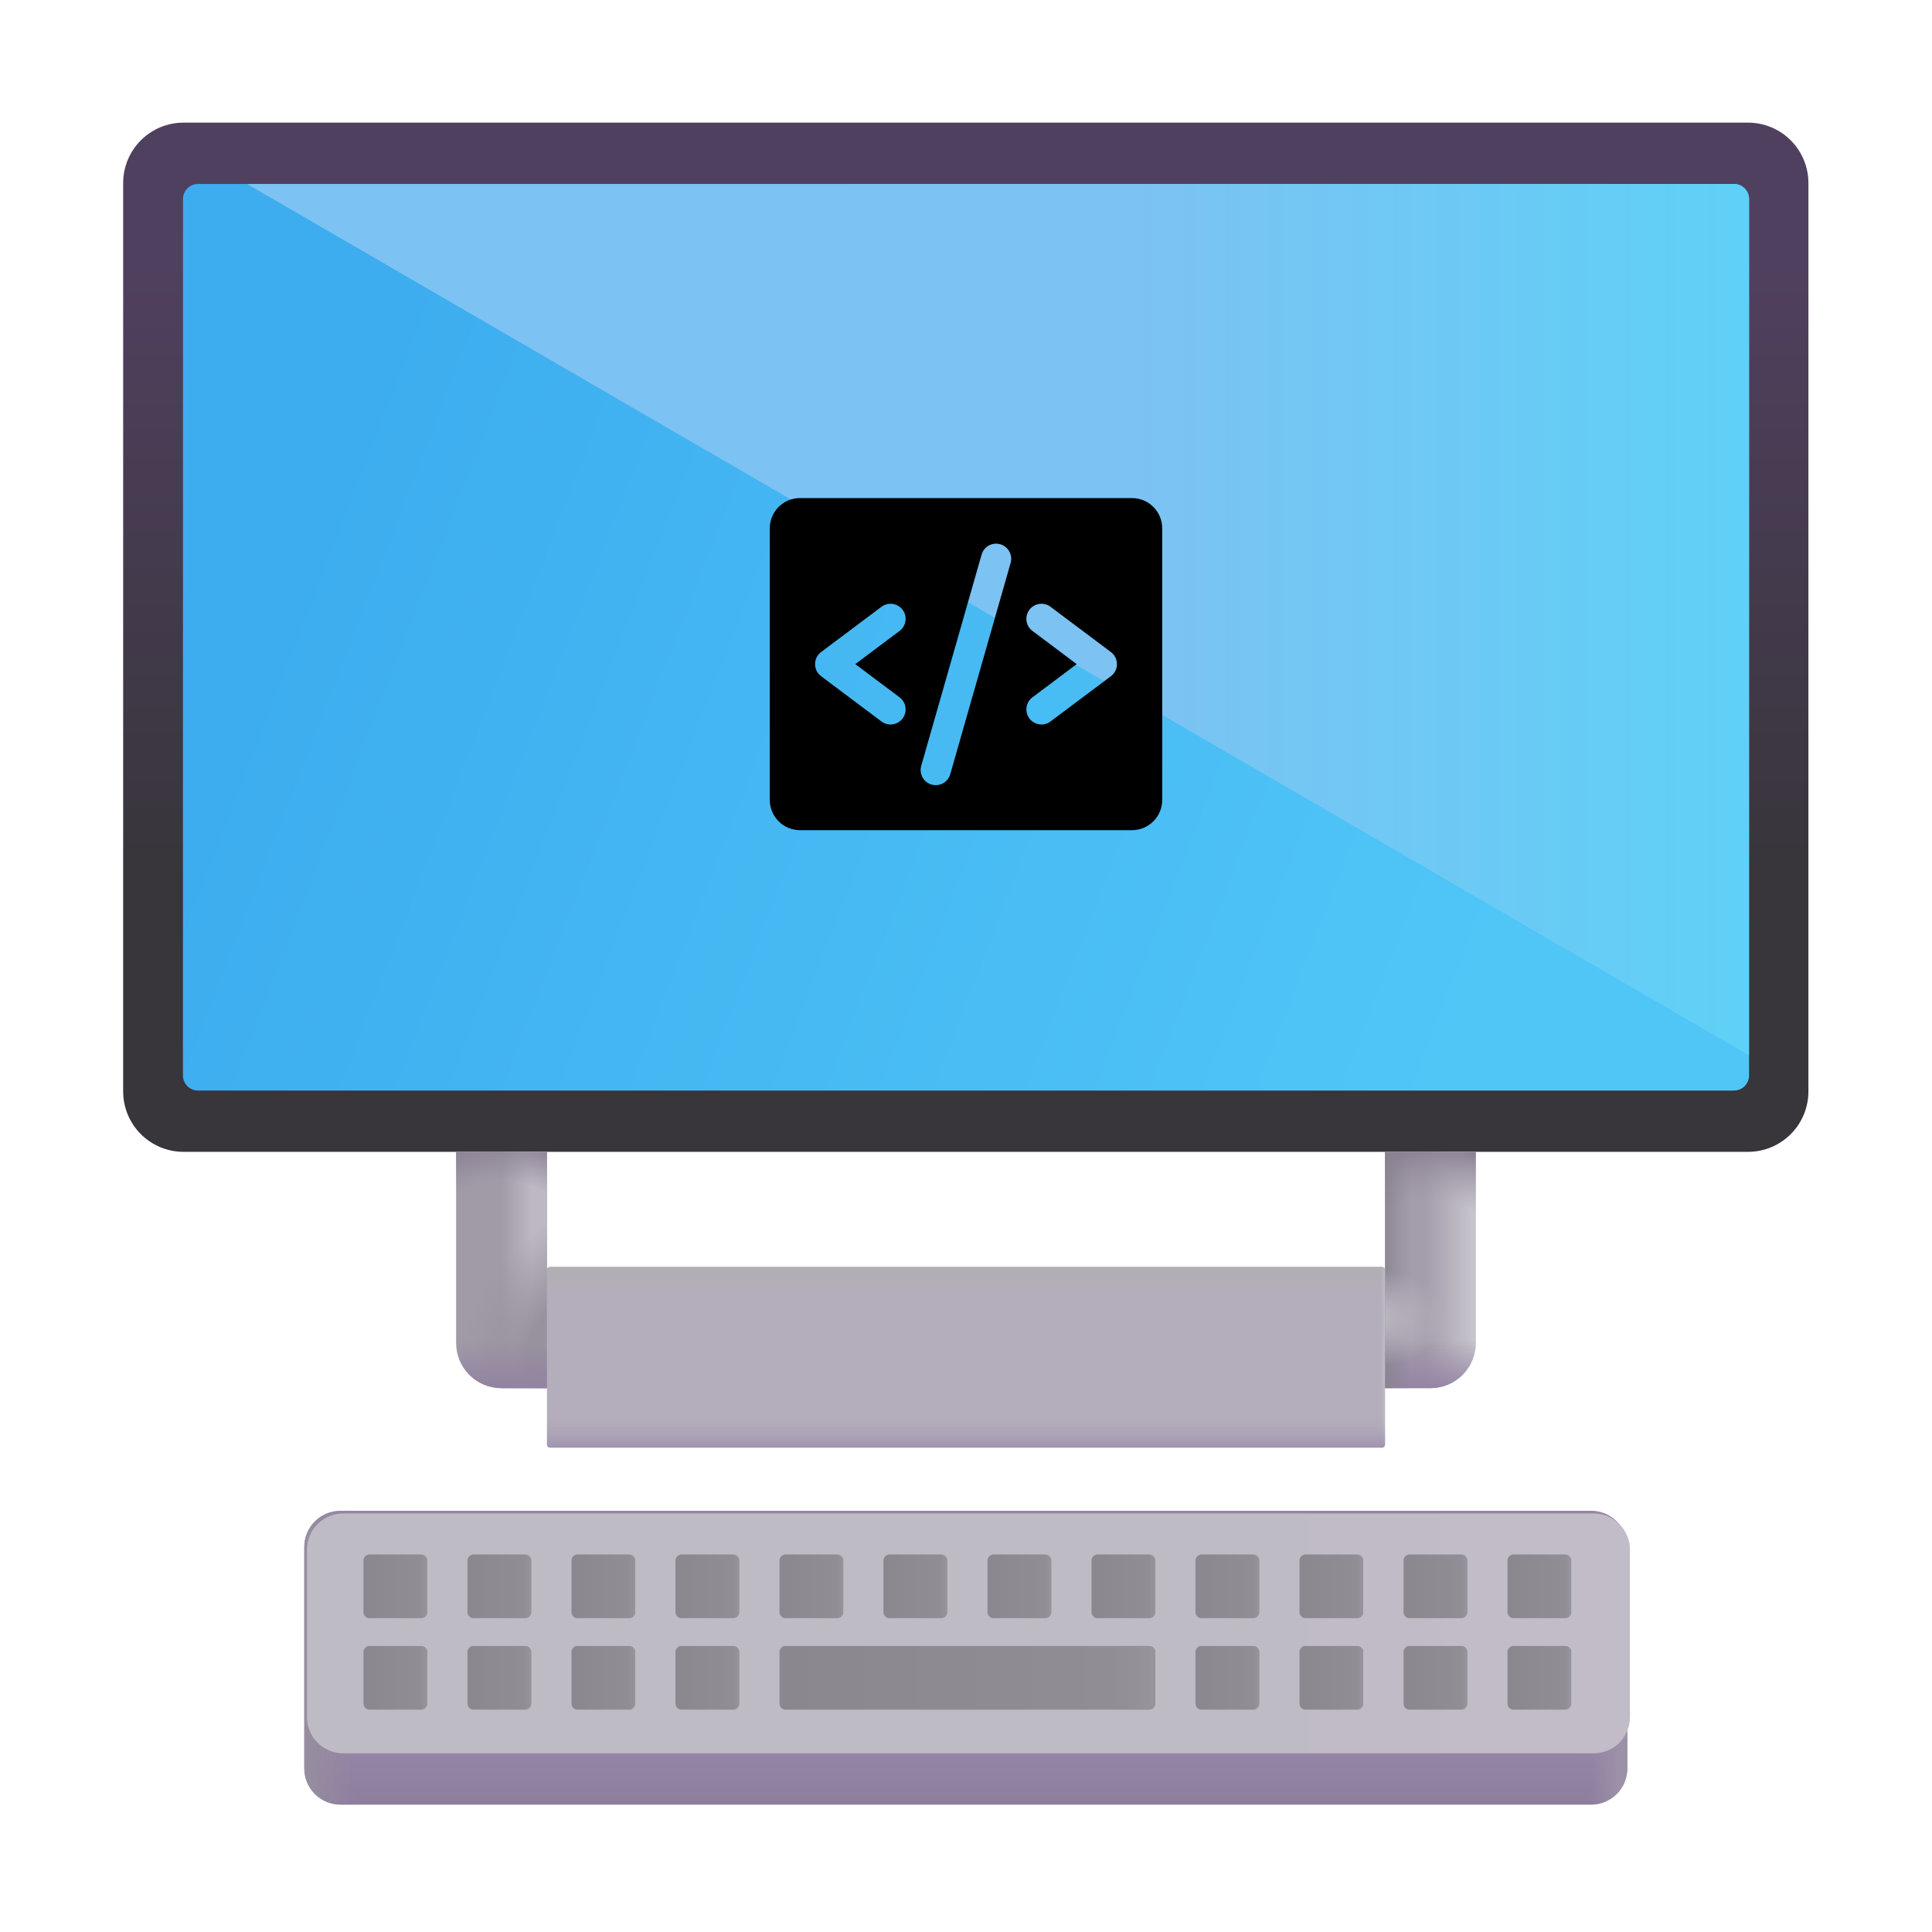 <svg width="72" height="72" viewBox="0 0 72 72" fill="none" xmlns="http://www.w3.org/2000/svg">
<g filter="url(#filter0_ii_962_67309)">
<path d="M4.59 6.82C4.59 6.223 4.827 5.651 5.249 5.229C5.671 4.807 6.243 4.57 6.84 4.57H65.144C65.741 4.57 66.313 4.807 66.735 5.229C67.157 5.651 67.394 6.223 67.394 6.82V40.676C67.394 41.272 67.157 41.845 66.735 42.267C66.313 42.688 65.741 42.926 65.144 42.926H6.84C6.243 42.926 5.671 42.688 5.249 42.267C4.827 41.845 4.59 41.272 4.59 40.676V6.82Z" fill="url(#paint0_linear_962_67309)"/>
</g>
<path d="M6.82 7.418C6.82 7.269 6.879 7.126 6.984 7.02C7.09 6.915 7.233 6.856 7.382 6.856H64.62C64.769 6.856 64.912 6.915 65.018 7.02C65.123 7.126 65.182 7.269 65.182 7.418V40.079C65.182 40.228 65.123 40.371 65.018 40.477C64.912 40.583 64.769 40.642 64.62 40.642H7.38C7.231 40.642 7.088 40.583 6.982 40.477C6.877 40.371 6.817 40.228 6.817 40.079L6.82 7.418Z" fill="url(#paint1_linear_962_67309)"/>
<path d="M65.18 39.33L9.207 6.856H64.62C64.769 6.856 64.912 6.915 65.018 7.02C65.123 7.126 65.183 7.269 65.183 7.418L65.18 39.33Z" fill="url(#paint2_linear_962_67309)"/>
<path d="M20.383 47.327C20.383 47.297 20.395 47.268 20.416 47.247C20.437 47.226 20.465 47.214 20.495 47.214H51.503C51.532 47.214 51.561 47.226 51.582 47.247C51.603 47.268 51.615 47.297 51.615 47.327V53.836C51.615 53.866 51.603 53.894 51.582 53.915C51.561 53.937 51.532 53.948 51.503 53.948H20.498C20.468 53.948 20.439 53.937 20.418 53.915C20.397 53.894 20.385 53.866 20.385 53.836L20.383 47.327Z" fill="#B4ADBB"/>
<path d="M20.383 47.327C20.383 47.297 20.395 47.268 20.416 47.247C20.437 47.226 20.465 47.214 20.495 47.214H51.503C51.532 47.214 51.561 47.226 51.582 47.247C51.603 47.268 51.615 47.297 51.615 47.327V53.836C51.615 53.866 51.603 53.894 51.582 53.915C51.561 53.937 51.532 53.948 51.503 53.948H20.498C20.468 53.948 20.439 53.937 20.418 53.915C20.397 53.894 20.385 53.866 20.385 53.836L20.383 47.327Z" fill="url(#paint3_linear_962_67309)"/>
<path d="M20.383 47.327C20.383 47.297 20.395 47.268 20.416 47.247C20.437 47.226 20.465 47.214 20.495 47.214H51.503C51.532 47.214 51.561 47.226 51.582 47.247C51.603 47.268 51.615 47.297 51.615 47.327V53.836C51.615 53.866 51.603 53.894 51.582 53.915C51.561 53.937 51.532 53.948 51.503 53.948H20.498C20.468 53.948 20.439 53.937 20.418 53.915C20.397 53.894 20.385 53.866 20.385 53.836L20.383 47.327Z" fill="url(#paint4_linear_962_67309)"/>
<path d="M20.383 47.327C20.383 47.297 20.395 47.268 20.416 47.247C20.437 47.226 20.465 47.214 20.495 47.214H51.503C51.532 47.214 51.561 47.226 51.582 47.247C51.603 47.268 51.615 47.297 51.615 47.327V53.836C51.615 53.866 51.603 53.894 51.582 53.915C51.561 53.937 51.532 53.948 51.503 53.948H20.498C20.468 53.948 20.439 53.937 20.418 53.915C20.397 53.894 20.385 53.866 20.385 53.836L20.383 47.327Z" fill="url(#paint5_linear_962_67309)"/>
<path d="M16.998 42.925H20.383V51.732H18.686C18.238 51.732 17.809 51.554 17.493 51.238C17.176 50.921 16.998 50.492 16.998 50.044V42.925Z" fill="#A19BA7"/>
<path d="M16.998 42.925H20.383V51.732H18.686C18.238 51.732 17.809 51.554 17.493 51.238C17.176 50.921 16.998 50.492 16.998 50.044V42.925Z" fill="url(#paint6_linear_962_67309)"/>
<path d="M16.998 42.925H20.383V51.732H18.686C18.238 51.732 17.809 51.554 17.493 51.238C17.176 50.921 16.998 50.492 16.998 50.044V42.925Z" fill="url(#paint7_radial_962_67309)"/>
<path d="M16.998 42.925H20.383V51.732H18.686C18.238 51.732 17.809 51.554 17.493 51.238C17.176 50.921 16.998 50.492 16.998 50.044V42.925Z" fill="url(#paint8_radial_962_67309)"/>
<path d="M16.998 42.925H20.383V51.732H18.686C18.238 51.732 17.809 51.554 17.493 51.238C17.176 50.921 16.998 50.492 16.998 50.044V42.925Z" fill="url(#paint9_linear_962_67309)"/>
<path d="M55.001 42.925H51.617V51.732H53.314C53.761 51.732 54.191 51.554 54.507 51.238C54.823 50.921 55.001 50.492 55.001 50.044V42.925Z" fill="url(#paint10_linear_962_67309)"/>
<path d="M55.001 42.925H51.617V51.732H53.314C53.761 51.732 54.191 51.554 54.507 51.238C54.823 50.921 55.001 50.492 55.001 50.044V42.925Z" fill="url(#paint11_radial_962_67309)"/>
<path d="M55.001 42.925H51.617V51.732H53.314C53.761 51.732 54.191 51.554 54.507 51.238C54.823 50.921 55.001 50.492 55.001 50.044V42.925Z" fill="url(#paint12_linear_962_67309)"/>
<path d="M55.001 42.925H51.617V51.732H53.314C53.761 51.732 54.191 51.554 54.507 51.238C54.823 50.921 55.001 50.492 55.001 50.044V42.925Z" fill="url(#paint13_linear_962_67309)"/>
<path d="M55.001 42.925H51.617V51.732H53.314C53.761 51.732 54.191 51.554 54.507 51.238C54.823 50.921 55.001 50.492 55.001 50.044V42.925Z" fill="url(#paint14_radial_962_67309)"/>
<path d="M11.34 57.652C11.34 57.474 11.375 57.299 11.443 57.135C11.511 56.971 11.61 56.822 11.735 56.697C11.861 56.572 12.009 56.472 12.173 56.404C12.337 56.337 12.513 56.302 12.69 56.302H59.294C59.471 56.302 59.647 56.337 59.811 56.404C59.974 56.472 60.123 56.572 60.249 56.697C60.374 56.822 60.474 56.971 60.541 57.135C60.609 57.299 60.644 57.474 60.644 57.652V65.905C60.644 66.263 60.502 66.606 60.249 66.859C59.995 67.112 59.652 67.255 59.294 67.255H12.69C12.332 67.255 11.988 67.112 11.735 66.859C11.482 66.606 11.34 66.263 11.34 65.905V57.652Z" fill="url(#paint15_linear_962_67309)"/>
<path d="M11.34 57.652C11.34 57.474 11.375 57.299 11.443 57.135C11.511 56.971 11.61 56.822 11.735 56.697C11.861 56.572 12.009 56.472 12.173 56.404C12.337 56.337 12.513 56.302 12.69 56.302H59.294C59.471 56.302 59.647 56.337 59.811 56.404C59.974 56.472 60.123 56.572 60.249 56.697C60.374 56.822 60.474 56.971 60.541 57.135C60.609 57.299 60.644 57.474 60.644 57.652V65.905C60.644 66.263 60.502 66.606 60.249 66.859C59.995 67.112 59.652 67.255 59.294 67.255H12.69C12.332 67.255 11.988 67.112 11.735 66.859C11.482 66.606 11.34 66.263 11.34 65.905V57.652Z" fill="url(#paint16_linear_962_67309)"/>
<path d="M11.34 57.652C11.34 57.474 11.375 57.299 11.443 57.135C11.511 56.971 11.61 56.822 11.735 56.697C11.861 56.572 12.009 56.472 12.173 56.404C12.337 56.337 12.513 56.302 12.69 56.302H59.294C59.471 56.302 59.647 56.337 59.811 56.404C59.974 56.472 60.123 56.572 60.249 56.697C60.374 56.822 60.474 56.971 60.541 57.135C60.609 57.299 60.644 57.474 60.644 57.652V65.905C60.644 66.263 60.502 66.606 60.249 66.859C59.995 67.112 59.652 67.255 59.294 67.255H12.69C12.332 67.255 11.988 67.112 11.735 66.859C11.482 66.606 11.34 66.263 11.34 65.905V57.652Z" fill="url(#paint17_linear_962_67309)"/>
<g filter="url(#filter1_i_962_67309)">
<path d="M11.34 57.652C11.34 57.474 11.375 57.299 11.443 57.135C11.511 56.971 11.61 56.822 11.735 56.697C11.861 56.572 12.009 56.472 12.173 56.404C12.337 56.337 12.513 56.302 12.69 56.302H59.294C59.471 56.302 59.647 56.337 59.811 56.404C59.974 56.472 60.123 56.572 60.249 56.697C60.374 56.822 60.474 56.971 60.541 57.135C60.609 57.299 60.644 57.474 60.644 57.652V63.891C60.644 64.249 60.502 64.592 60.249 64.846C59.995 65.099 59.652 65.241 59.294 65.241H12.69C12.332 65.241 11.988 65.099 11.735 64.846C11.482 64.592 11.34 64.249 11.34 63.891V57.652Z" fill="url(#paint18_linear_962_67309)"/>
</g>
<g filter="url(#filter2_dii_962_67309)">
<path d="M15.644 57.881H13.72C13.596 57.881 13.495 57.982 13.495 58.106V60.03C13.495 60.154 13.596 60.255 13.72 60.255H15.644C15.768 60.255 15.869 60.154 15.869 60.03V58.106C15.869 57.982 15.768 57.881 15.644 57.881Z" fill="url(#paint19_linear_962_67309)"/>
<path d="M15.644 57.881H13.72C13.596 57.881 13.495 57.982 13.495 58.106V60.03C13.495 60.154 13.596 60.255 13.72 60.255H15.644C15.768 60.255 15.869 60.154 15.869 60.03V58.106C15.869 57.982 15.768 57.881 15.644 57.881Z" fill="url(#paint20_linear_962_67309)"/>
</g>
<g filter="url(#filter3_dii_962_67309)">
<path d="M19.521 57.881H17.597C17.473 57.881 17.372 57.982 17.372 58.106V60.03C17.372 60.154 17.473 60.255 17.597 60.255H19.521C19.645 60.255 19.746 60.154 19.746 60.03V58.106C19.746 57.982 19.645 57.881 19.521 57.881Z" fill="url(#paint21_linear_962_67309)"/>
<path d="M19.521 57.881H17.597C17.473 57.881 17.372 57.982 17.372 58.106V60.03C17.372 60.154 17.473 60.255 17.597 60.255H19.521C19.645 60.255 19.746 60.154 19.746 60.03V58.106C19.746 57.982 19.645 57.881 19.521 57.881Z" fill="url(#paint22_linear_962_67309)"/>
</g>
<g filter="url(#filter4_dii_962_67309)">
<path d="M23.395 57.881H21.472C21.347 57.881 21.247 57.982 21.247 58.106V60.03C21.247 60.154 21.347 60.255 21.472 60.255H23.395C23.52 60.255 23.62 60.154 23.62 60.03V58.106C23.62 57.982 23.52 57.881 23.395 57.881Z" fill="url(#paint23_linear_962_67309)"/>
<path d="M23.395 57.881H21.472C21.347 57.881 21.247 57.982 21.247 58.106V60.03C21.247 60.154 21.347 60.255 21.472 60.255H23.395C23.52 60.255 23.62 60.154 23.62 60.03V58.106C23.62 57.982 23.52 57.881 23.395 57.881Z" fill="url(#paint24_linear_962_67309)"/>
</g>
<g filter="url(#filter5_dii_962_67309)">
<path d="M27.272 57.881H25.349C25.224 57.881 25.123 57.982 25.123 58.106V60.03C25.123 60.154 25.224 60.255 25.349 60.255H27.272C27.396 60.255 27.497 60.154 27.497 60.03V58.106C27.497 57.982 27.396 57.881 27.272 57.881Z" fill="url(#paint25_linear_962_67309)"/>
<path d="M27.272 57.881H25.349C25.224 57.881 25.123 57.982 25.123 58.106V60.03C25.123 60.154 25.224 60.255 25.349 60.255H27.272C27.396 60.255 27.497 60.154 27.497 60.03V58.106C27.497 57.982 27.396 57.881 27.272 57.881Z" fill="url(#paint26_linear_962_67309)"/>
</g>
<g filter="url(#filter6_dii_962_67309)">
<path d="M31.149 57.881H29.225C29.101 57.881 29 57.982 29 58.106V60.03C29 60.154 29.101 60.255 29.225 60.255H31.149C31.273 60.255 31.374 60.154 31.374 60.03V58.106C31.374 57.982 31.273 57.881 31.149 57.881Z" fill="url(#paint27_linear_962_67309)"/>
<path d="M31.149 57.881H29.225C29.101 57.881 29 57.982 29 58.106V60.03C29 60.154 29.101 60.255 29.225 60.255H31.149C31.273 60.255 31.374 60.154 31.374 60.03V58.106C31.374 57.982 31.273 57.881 31.149 57.881Z" fill="url(#paint28_linear_962_67309)"/>
</g>
<g filter="url(#filter7_dii_962_67309)">
<path d="M35.023 57.881H33.099C32.975 57.881 32.874 57.982 32.874 58.106V60.03C32.874 60.154 32.975 60.255 33.099 60.255H35.023C35.148 60.255 35.248 60.154 35.248 60.03V58.106C35.248 57.982 35.148 57.881 35.023 57.881Z" fill="url(#paint29_linear_962_67309)"/>
<path d="M35.023 57.881H33.099C32.975 57.881 32.874 57.982 32.874 58.106V60.03C32.874 60.154 32.975 60.255 33.099 60.255H35.023C35.148 60.255 35.248 60.154 35.248 60.03V58.106C35.248 57.982 35.148 57.881 35.023 57.881Z" fill="url(#paint30_linear_962_67309)"/>
</g>
<g filter="url(#filter8_dii_962_67309)">
<path d="M38.9 57.881H36.977C36.852 57.881 36.752 57.982 36.752 58.106V60.03C36.752 60.154 36.852 60.255 36.977 60.255H38.9C39.025 60.255 39.125 60.154 39.125 60.03V58.106C39.125 57.982 39.025 57.881 38.9 57.881Z" fill="url(#paint31_linear_962_67309)"/>
<path d="M38.9 57.881H36.977C36.852 57.881 36.752 57.982 36.752 58.106V60.03C36.752 60.154 36.852 60.255 36.977 60.255H38.9C39.025 60.255 39.125 60.154 39.125 60.03V58.106C39.125 57.982 39.025 57.881 38.9 57.881Z" fill="url(#paint32_linear_962_67309)"/>
</g>
<g filter="url(#filter9_dii_962_67309)">
<path d="M42.777 57.881H40.853C40.729 57.881 40.628 57.982 40.628 58.106V60.03C40.628 60.154 40.729 60.255 40.853 60.255H42.777C42.901 60.255 43.002 60.154 43.002 60.03V58.106C43.002 57.982 42.901 57.881 42.777 57.881Z" fill="url(#paint33_linear_962_67309)"/>
<path d="M42.777 57.881H40.853C40.729 57.881 40.628 57.982 40.628 58.106V60.03C40.628 60.154 40.729 60.255 40.853 60.255H42.777C42.901 60.255 43.002 60.154 43.002 60.03V58.106C43.002 57.982 42.901 57.881 42.777 57.881Z" fill="url(#paint34_linear_962_67309)"/>
</g>
<g filter="url(#filter10_dii_962_67309)">
<path d="M46.651 57.881H44.727C44.603 57.881 44.502 57.982 44.502 58.106V60.03C44.502 60.154 44.603 60.255 44.727 60.255H46.651C46.776 60.255 46.876 60.154 46.876 60.03V58.106C46.876 57.982 46.776 57.881 46.651 57.881Z" fill="url(#paint35_linear_962_67309)"/>
<path d="M46.651 57.881H44.727C44.603 57.881 44.502 57.982 44.502 58.106V60.03C44.502 60.154 44.603 60.255 44.727 60.255H46.651C46.776 60.255 46.876 60.154 46.876 60.03V58.106C46.876 57.982 46.776 57.881 46.651 57.881Z" fill="url(#paint36_linear_962_67309)"/>
</g>
<g filter="url(#filter11_dii_962_67309)">
<path d="M50.528 57.881H48.604C48.48 57.881 48.379 57.982 48.379 58.106V60.03C48.379 60.154 48.48 60.255 48.604 60.255H50.528C50.652 60.255 50.753 60.154 50.753 60.03V58.106C50.753 57.982 50.652 57.881 50.528 57.881Z" fill="url(#paint37_linear_962_67309)"/>
<path d="M50.528 57.881H48.604C48.48 57.881 48.379 57.982 48.379 58.106V60.03C48.379 60.154 48.48 60.255 48.604 60.255H50.528C50.652 60.255 50.753 60.154 50.753 60.03V58.106C50.753 57.982 50.652 57.881 50.528 57.881Z" fill="url(#paint38_linear_962_67309)"/>
</g>
<g filter="url(#filter12_dii_962_67309)">
<path d="M54.405 57.881H52.481C52.357 57.881 52.256 57.982 52.256 58.106V60.03C52.256 60.154 52.357 60.255 52.481 60.255H54.405C54.529 60.255 54.63 60.154 54.63 60.03V58.106C54.63 57.982 54.529 57.881 54.405 57.881Z" fill="url(#paint39_linear_962_67309)"/>
<path d="M54.405 57.881H52.481C52.357 57.881 52.256 57.982 52.256 58.106V60.03C52.256 60.154 52.357 60.255 52.481 60.255H54.405C54.529 60.255 54.63 60.154 54.63 60.03V58.106C54.63 57.982 54.529 57.881 54.405 57.881Z" fill="url(#paint40_linear_962_67309)"/>
</g>
<g filter="url(#filter13_dii_962_67309)">
<path d="M58.279 57.881H56.355C56.231 57.881 56.13 57.982 56.13 58.106V60.03C56.13 60.154 56.231 60.255 56.355 60.255H58.279C58.403 60.255 58.504 60.154 58.504 60.03V58.106C58.504 57.982 58.403 57.881 58.279 57.881Z" fill="url(#paint41_linear_962_67309)"/>
<path d="M58.279 57.881H56.355C56.231 57.881 56.13 57.982 56.13 58.106V60.03C56.13 60.154 56.231 60.255 56.355 60.255H58.279C58.403 60.255 58.504 60.154 58.504 60.03V58.106C58.504 57.982 58.403 57.881 58.279 57.881Z" fill="url(#paint42_linear_962_67309)"/>
</g>
<g filter="url(#filter14_dii_962_67309)">
<path d="M15.644 61.29H13.72C13.596 61.29 13.495 61.391 13.495 61.515V63.439C13.495 63.563 13.596 63.664 13.72 63.664H15.644C15.768 63.664 15.869 63.563 15.869 63.439V61.515C15.869 61.391 15.768 61.29 15.644 61.29Z" fill="url(#paint43_linear_962_67309)"/>
<path d="M15.644 61.29H13.72C13.596 61.29 13.495 61.391 13.495 61.515V63.439C13.495 63.563 13.596 63.664 13.72 63.664H15.644C15.768 63.664 15.869 63.563 15.869 63.439V61.515C15.869 61.391 15.768 61.29 15.644 61.29Z" fill="url(#paint44_linear_962_67309)"/>
</g>
<g filter="url(#filter15_dii_962_67309)">
<path d="M19.521 61.29H17.597C17.473 61.29 17.372 61.391 17.372 61.515V63.439C17.372 63.563 17.473 63.664 17.597 63.664H19.521C19.645 63.664 19.746 63.563 19.746 63.439V61.515C19.746 61.391 19.645 61.29 19.521 61.29Z" fill="url(#paint45_linear_962_67309)"/>
<path d="M19.521 61.29H17.597C17.473 61.29 17.372 61.391 17.372 61.515V63.439C17.372 63.563 17.473 63.664 17.597 63.664H19.521C19.645 63.664 19.746 63.563 19.746 63.439V61.515C19.746 61.391 19.645 61.29 19.521 61.29Z" fill="url(#paint46_linear_962_67309)"/>
</g>
<g filter="url(#filter16_dii_962_67309)">
<path d="M23.395 61.29H21.472C21.347 61.29 21.247 61.391 21.247 61.515V63.439C21.247 63.563 21.347 63.664 21.472 63.664H23.395C23.52 63.664 23.62 63.563 23.62 63.439V61.515C23.62 61.391 23.52 61.29 23.395 61.29Z" fill="url(#paint47_linear_962_67309)"/>
<path d="M23.395 61.29H21.472C21.347 61.29 21.247 61.391 21.247 61.515V63.439C21.247 63.563 21.347 63.664 21.472 63.664H23.395C23.52 63.664 23.62 63.563 23.62 63.439V61.515C23.62 61.391 23.52 61.29 23.395 61.29Z" fill="url(#paint48_linear_962_67309)"/>
</g>
<g filter="url(#filter17_dii_962_67309)">
<path d="M27.272 61.29H25.349C25.224 61.29 25.123 61.391 25.123 61.515V63.439C25.123 63.563 25.224 63.664 25.349 63.664H27.272C27.396 63.664 27.497 63.563 27.497 63.439V61.515C27.497 61.391 27.396 61.29 27.272 61.29Z" fill="url(#paint49_linear_962_67309)"/>
<path d="M27.272 61.29H25.349C25.224 61.29 25.123 61.391 25.123 61.515V63.439C25.123 63.563 25.224 63.664 25.349 63.664H27.272C27.396 63.664 27.497 63.563 27.497 63.439V61.515C27.497 61.391 27.396 61.29 27.272 61.29Z" fill="url(#paint50_linear_962_67309)"/>
</g>
<g filter="url(#filter18_dii_962_67309)">
<path d="M42.777 61.29H29.225C29.101 61.29 29 61.391 29 61.515V63.439C29 63.563 29.101 63.664 29.225 63.664H42.777C42.901 63.664 43.002 63.563 43.002 63.439V61.515C43.002 61.391 42.901 61.29 42.777 61.29Z" fill="url(#paint51_linear_962_67309)"/>
<path d="M42.777 61.29H29.225C29.101 61.29 29 61.391 29 61.515V63.439C29 63.563 29.101 63.664 29.225 63.664H42.777C42.901 63.664 43.002 63.563 43.002 63.439V61.515C43.002 61.391 42.901 61.29 42.777 61.29Z" fill="url(#paint52_linear_962_67309)"/>
</g>
<g filter="url(#filter19_dii_962_67309)">
<path d="M46.651 61.29H44.727C44.603 61.29 44.502 61.391 44.502 61.515V63.439C44.502 63.563 44.603 63.664 44.727 63.664H46.651C46.776 63.664 46.876 63.563 46.876 63.439V61.515C46.876 61.391 46.776 61.29 46.651 61.29Z" fill="url(#paint53_linear_962_67309)"/>
<path d="M46.651 61.29H44.727C44.603 61.29 44.502 61.391 44.502 61.515V63.439C44.502 63.563 44.603 63.664 44.727 63.664H46.651C46.776 63.664 46.876 63.563 46.876 63.439V61.515C46.876 61.391 46.776 61.29 46.651 61.29Z" fill="url(#paint54_linear_962_67309)"/>
</g>
<g filter="url(#filter20_dii_962_67309)">
<path d="M50.528 61.29H48.604C48.48 61.29 48.379 61.391 48.379 61.515V63.439C48.379 63.563 48.48 63.664 48.604 63.664H50.528C50.652 63.664 50.753 63.563 50.753 63.439V61.515C50.753 61.391 50.652 61.29 50.528 61.29Z" fill="url(#paint55_linear_962_67309)"/>
<path d="M50.528 61.29H48.604C48.48 61.29 48.379 61.391 48.379 61.515V63.439C48.379 63.563 48.48 63.664 48.604 63.664H50.528C50.652 63.664 50.753 63.563 50.753 63.439V61.515C50.753 61.391 50.652 61.29 50.528 61.29Z" fill="url(#paint56_linear_962_67309)"/>
</g>
<g filter="url(#filter21_dii_962_67309)">
<path d="M54.405 61.29H52.481C52.357 61.29 52.256 61.391 52.256 61.515V63.439C52.256 63.563 52.357 63.664 52.481 63.664H54.405C54.529 63.664 54.63 63.563 54.63 63.439V61.515C54.63 61.391 54.529 61.29 54.405 61.29Z" fill="url(#paint57_linear_962_67309)"/>
<path d="M54.405 61.29H52.481C52.357 61.29 52.256 61.391 52.256 61.515V63.439C52.256 63.563 52.357 63.664 52.481 63.664H54.405C54.529 63.664 54.63 63.563 54.63 63.439V61.515C54.63 61.391 54.529 61.29 54.405 61.29Z" fill="url(#paint58_linear_962_67309)"/>
</g>
<g filter="url(#filter22_dii_962_67309)">
<path d="M58.279 61.29H56.355C56.231 61.29 56.13 61.391 56.13 61.515V63.439C56.13 63.563 56.231 63.664 56.355 63.664H58.279C58.403 63.664 58.504 63.563 58.504 63.439V61.515C58.504 61.391 58.403 61.29 58.279 61.29Z" fill="url(#paint59_linear_962_67309)"/>
<path d="M58.279 61.29H56.355C56.231 61.29 56.13 61.391 56.13 61.515V63.439C56.13 63.563 56.231 63.664 56.355 63.664H58.279C58.403 63.664 58.504 63.563 58.504 63.439V61.515C58.504 61.391 58.403 61.29 58.279 61.29Z" fill="url(#paint60_linear_962_67309)"/>
</g>
<path d="M42.188 18.562H29.812C29.514 18.562 29.228 18.681 29.017 18.892C28.806 19.103 28.688 19.389 28.688 19.688V29.812C28.688 30.111 28.806 30.397 29.017 30.608C29.228 30.819 29.514 30.938 29.812 30.938H42.188C42.486 30.938 42.772 30.819 42.983 30.608C43.194 30.397 43.312 30.111 43.312 29.812V19.688C43.312 19.389 43.194 19.103 42.983 18.892C42.772 18.681 42.486 18.562 42.188 18.562ZM33.525 25.988C33.644 26.077 33.723 26.21 33.744 26.358C33.765 26.506 33.727 26.656 33.638 26.775C33.548 26.894 33.415 26.973 33.267 26.994C33.119 27.015 32.969 26.977 32.85 26.887L30.6 25.2C30.53 25.148 30.473 25.08 30.434 25.002C30.395 24.924 30.375 24.837 30.375 24.75C30.375 24.663 30.395 24.576 30.434 24.498C30.473 24.42 30.53 24.352 30.6 24.3L32.85 22.613C32.969 22.523 33.119 22.485 33.267 22.506C33.415 22.527 33.548 22.606 33.638 22.725C33.727 22.844 33.765 22.994 33.744 23.142C33.723 23.29 33.644 23.423 33.525 23.512L31.875 24.75L33.525 25.988ZM37.666 20.967L35.416 28.842C35.397 28.915 35.363 28.982 35.318 29.041C35.272 29.101 35.215 29.15 35.15 29.187C35.085 29.224 35.013 29.248 34.939 29.256C34.864 29.265 34.789 29.259 34.717 29.239C34.645 29.218 34.578 29.183 34.52 29.137C34.462 29.09 34.413 29.032 34.378 28.966C34.342 28.901 34.32 28.828 34.312 28.754C34.305 28.679 34.312 28.604 34.334 28.533L36.584 20.658C36.627 20.517 36.724 20.399 36.854 20.328C36.983 20.258 37.135 20.242 37.277 20.282C37.418 20.323 37.538 20.417 37.611 20.545C37.684 20.673 37.703 20.825 37.666 20.967ZM41.4 25.2L39.15 26.887C39.031 26.977 38.881 27.015 38.733 26.994C38.585 26.973 38.452 26.894 38.362 26.775C38.273 26.656 38.235 26.506 38.256 26.358C38.277 26.21 38.356 26.077 38.475 25.988L40.125 24.75L38.475 23.512C38.416 23.468 38.366 23.413 38.328 23.349C38.291 23.285 38.266 23.215 38.256 23.142C38.245 23.069 38.249 22.994 38.268 22.923C38.286 22.851 38.318 22.784 38.362 22.725C38.407 22.666 38.462 22.616 38.526 22.578C38.59 22.541 38.66 22.516 38.733 22.506C38.806 22.495 38.88 22.499 38.952 22.518C39.024 22.536 39.091 22.568 39.15 22.613L41.4 24.3C41.47 24.352 41.527 24.42 41.566 24.498C41.605 24.576 41.625 24.663 41.625 24.75C41.625 24.837 41.605 24.924 41.566 25.002C41.527 25.08 41.47 25.148 41.4 25.2Z" fill="black"/>
<defs>
<filter id="filter0_ii_962_67309" x="4.49" y="4.57" width="63.004" height="38.356" filterUnits="userSpaceOnUse" color-interpolation-filters="sRGB">
<feFlood flood-opacity="0" result="BackgroundImageFix"/>
<feBlend mode="normal" in="SourceGraphic" in2="BackgroundImageFix" result="shape"/>
<feColorMatrix in="SourceAlpha" type="matrix" values="0 0 0 0 0 0 0 0 0 0 0 0 0 0 0 0 0 0 127 0" result="hardAlpha"/>
<feOffset dx="0.1"/>
<feGaussianBlur stdDeviation="0.05"/>
<feComposite in2="hardAlpha" operator="arithmetic" k2="-1" k3="1"/>
<feColorMatrix type="matrix" values="0 0 0 0 0.224 0 0 0 0 0.208 0 0 0 0 0.243 0 0 0 1 0"/>
<feBlend mode="normal" in2="shape" result="effect1_innerShadow_962_67309"/>
<feColorMatrix in="SourceAlpha" type="matrix" values="0 0 0 0 0 0 0 0 0 0 0 0 0 0 0 0 0 0 127 0" result="hardAlpha"/>
<feOffset dx="-0.1"/>
<feGaussianBlur stdDeviation="0.05"/>
<feComposite in2="hardAlpha" operator="arithmetic" k2="-1" k3="1"/>
<feColorMatrix type="matrix" values="0 0 0 0 0.416 0 0 0 0 0.369 0 0 0 0 0.463 0 0 0 1 0"/>
<feBlend mode="normal" in2="effect1_innerShadow_962_67309" result="effect2_innerShadow_962_67309"/>
</filter>
<filter id="filter1_i_962_67309" x="11.34" y="56.302" width="49.404" height="9.039" filterUnits="userSpaceOnUse" color-interpolation-filters="sRGB">
<feFlood flood-opacity="0" result="BackgroundImageFix"/>
<feBlend mode="normal" in="SourceGraphic" in2="BackgroundImageFix" result="shape"/>
<feColorMatrix in="SourceAlpha" type="matrix" values="0 0 0 0 0 0 0 0 0 0 0 0 0 0 0 0 0 0 127 0" result="hardAlpha"/>
<feOffset dx="0.1" dy="0.1"/>
<feGaussianBlur stdDeviation="0.1"/>
<feComposite in2="hardAlpha" operator="arithmetic" k2="-1" k3="1"/>
<feColorMatrix type="matrix" values="0 0 0 0 0.706 0 0 0 0 0.69 0 0 0 0 0.725 0 0 0 1 0"/>
<feBlend mode="normal" in2="shape" result="effect1_innerShadow_962_67309"/>
</filter>
<filter id="filter2_dii_962_67309" x="13.345" y="57.831" width="2.574" height="2.574" filterUnits="userSpaceOnUse" color-interpolation-filters="sRGB">
<feFlood flood-opacity="0" result="BackgroundImageFix"/>
<feColorMatrix in="SourceAlpha" type="matrix" values="0 0 0 0 0 0 0 0 0 0 0 0 0 0 0 0 0 0 127 0" result="hardAlpha"/>
<feOffset dx="-0.05" dy="0.05"/>
<feGaussianBlur stdDeviation="0.05"/>
<feComposite in2="hardAlpha" operator="out"/>
<feColorMatrix type="matrix" values="0 0 0 0 0.682 0 0 0 0 0.655 0 0 0 0 0.714 0 0 0 1 0"/>
<feBlend mode="normal" in2="BackgroundImageFix" result="effect1_dropShadow_962_67309"/>
<feBlend mode="normal" in="SourceGraphic" in2="effect1_dropShadow_962_67309" result="shape"/>
<feColorMatrix in="SourceAlpha" type="matrix" values="0 0 0 0 0 0 0 0 0 0 0 0 0 0 0 0 0 0 127 0" result="hardAlpha"/>
<feOffset dx="0.05" dy="-0.05"/>
<feGaussianBlur stdDeviation="0.05"/>
<feComposite in2="hardAlpha" operator="arithmetic" k2="-1" k3="1"/>
<feColorMatrix type="matrix" values="0 0 0 0 0.533 0 0 0 0 0.506 0 0 0 0 0.565 0 0 0 1 0"/>
<feBlend mode="normal" in2="shape" result="effect2_innerShadow_962_67309"/>
<feColorMatrix in="SourceAlpha" type="matrix" values="0 0 0 0 0 0 0 0 0 0 0 0 0 0 0 0 0 0 127 0" result="hardAlpha"/>
<feOffset dx="0.05" dy="0.05"/>
<feGaussianBlur stdDeviation="0.05"/>
<feComposite in2="hardAlpha" operator="arithmetic" k2="-1" k3="1"/>
<feColorMatrix type="matrix" values="0 0 0 0 0.533 0 0 0 0 0.506 0 0 0 0 0.565 0 0 0 1 0"/>
<feBlend mode="normal" in2="effect2_innerShadow_962_67309" result="effect3_innerShadow_962_67309"/>
</filter>
<filter id="filter3_dii_962_67309" x="17.222" y="57.831" width="2.574" height="2.574" filterUnits="userSpaceOnUse" color-interpolation-filters="sRGB">
<feFlood flood-opacity="0" result="BackgroundImageFix"/>
<feColorMatrix in="SourceAlpha" type="matrix" values="0 0 0 0 0 0 0 0 0 0 0 0 0 0 0 0 0 0 127 0" result="hardAlpha"/>
<feOffset dx="-0.05" dy="0.05"/>
<feGaussianBlur stdDeviation="0.05"/>
<feComposite in2="hardAlpha" operator="out"/>
<feColorMatrix type="matrix" values="0 0 0 0 0.682 0 0 0 0 0.655 0 0 0 0 0.714 0 0 0 1 0"/>
<feBlend mode="normal" in2="BackgroundImageFix" result="effect1_dropShadow_962_67309"/>
<feBlend mode="normal" in="SourceGraphic" in2="effect1_dropShadow_962_67309" result="shape"/>
<feColorMatrix in="SourceAlpha" type="matrix" values="0 0 0 0 0 0 0 0 0 0 0 0 0 0 0 0 0 0 127 0" result="hardAlpha"/>
<feOffset dx="0.05" dy="-0.05"/>
<feGaussianBlur stdDeviation="0.05"/>
<feComposite in2="hardAlpha" operator="arithmetic" k2="-1" k3="1"/>
<feColorMatrix type="matrix" values="0 0 0 0 0.533 0 0 0 0 0.506 0 0 0 0 0.565 0 0 0 1 0"/>
<feBlend mode="normal" in2="shape" result="effect2_innerShadow_962_67309"/>
<feColorMatrix in="SourceAlpha" type="matrix" values="0 0 0 0 0 0 0 0 0 0 0 0 0 0 0 0 0 0 127 0" result="hardAlpha"/>
<feOffset dx="0.05" dy="0.05"/>
<feGaussianBlur stdDeviation="0.05"/>
<feComposite in2="hardAlpha" operator="arithmetic" k2="-1" k3="1"/>
<feColorMatrix type="matrix" values="0 0 0 0 0.533 0 0 0 0 0.506 0 0 0 0 0.565 0 0 0 1 0"/>
<feBlend mode="normal" in2="effect2_innerShadow_962_67309" result="effect3_innerShadow_962_67309"/>
</filter>
<filter id="filter4_dii_962_67309" x="21.097" y="57.831" width="2.574" height="2.574" filterUnits="userSpaceOnUse" color-interpolation-filters="sRGB">
<feFlood flood-opacity="0" result="BackgroundImageFix"/>
<feColorMatrix in="SourceAlpha" type="matrix" values="0 0 0 0 0 0 0 0 0 0 0 0 0 0 0 0 0 0 127 0" result="hardAlpha"/>
<feOffset dx="-0.05" dy="0.05"/>
<feGaussianBlur stdDeviation="0.05"/>
<feComposite in2="hardAlpha" operator="out"/>
<feColorMatrix type="matrix" values="0 0 0 0 0.682 0 0 0 0 0.655 0 0 0 0 0.714 0 0 0 1 0"/>
<feBlend mode="normal" in2="BackgroundImageFix" result="effect1_dropShadow_962_67309"/>
<feBlend mode="normal" in="SourceGraphic" in2="effect1_dropShadow_962_67309" result="shape"/>
<feColorMatrix in="SourceAlpha" type="matrix" values="0 0 0 0 0 0 0 0 0 0 0 0 0 0 0 0 0 0 127 0" result="hardAlpha"/>
<feOffset dx="0.05" dy="-0.05"/>
<feGaussianBlur stdDeviation="0.05"/>
<feComposite in2="hardAlpha" operator="arithmetic" k2="-1" k3="1"/>
<feColorMatrix type="matrix" values="0 0 0 0 0.533 0 0 0 0 0.506 0 0 0 0 0.565 0 0 0 1 0"/>
<feBlend mode="normal" in2="shape" result="effect2_innerShadow_962_67309"/>
<feColorMatrix in="SourceAlpha" type="matrix" values="0 0 0 0 0 0 0 0 0 0 0 0 0 0 0 0 0 0 127 0" result="hardAlpha"/>
<feOffset dx="0.05" dy="0.05"/>
<feGaussianBlur stdDeviation="0.05"/>
<feComposite in2="hardAlpha" operator="arithmetic" k2="-1" k3="1"/>
<feColorMatrix type="matrix" values="0 0 0 0 0.533 0 0 0 0 0.506 0 0 0 0 0.565 0 0 0 1 0"/>
<feBlend mode="normal" in2="effect2_innerShadow_962_67309" result="effect3_innerShadow_962_67309"/>
</filter>
<filter id="filter5_dii_962_67309" x="24.974" y="57.831" width="2.574" height="2.574" filterUnits="userSpaceOnUse" color-interpolation-filters="sRGB">
<feFlood flood-opacity="0" result="BackgroundImageFix"/>
<feColorMatrix in="SourceAlpha" type="matrix" values="0 0 0 0 0 0 0 0 0 0 0 0 0 0 0 0 0 0 127 0" result="hardAlpha"/>
<feOffset dx="-0.05" dy="0.05"/>
<feGaussianBlur stdDeviation="0.05"/>
<feComposite in2="hardAlpha" operator="out"/>
<feColorMatrix type="matrix" values="0 0 0 0 0.682 0 0 0 0 0.655 0 0 0 0 0.714 0 0 0 1 0"/>
<feBlend mode="normal" in2="BackgroundImageFix" result="effect1_dropShadow_962_67309"/>
<feBlend mode="normal" in="SourceGraphic" in2="effect1_dropShadow_962_67309" result="shape"/>
<feColorMatrix in="SourceAlpha" type="matrix" values="0 0 0 0 0 0 0 0 0 0 0 0 0 0 0 0 0 0 127 0" result="hardAlpha"/>
<feOffset dx="0.05" dy="-0.05"/>
<feGaussianBlur stdDeviation="0.05"/>
<feComposite in2="hardAlpha" operator="arithmetic" k2="-1" k3="1"/>
<feColorMatrix type="matrix" values="0 0 0 0 0.533 0 0 0 0 0.506 0 0 0 0 0.565 0 0 0 1 0"/>
<feBlend mode="normal" in2="shape" result="effect2_innerShadow_962_67309"/>
<feColorMatrix in="SourceAlpha" type="matrix" values="0 0 0 0 0 0 0 0 0 0 0 0 0 0 0 0 0 0 127 0" result="hardAlpha"/>
<feOffset dx="0.05" dy="0.05"/>
<feGaussianBlur stdDeviation="0.05"/>
<feComposite in2="hardAlpha" operator="arithmetic" k2="-1" k3="1"/>
<feColorMatrix type="matrix" values="0 0 0 0 0.533 0 0 0 0 0.506 0 0 0 0 0.565 0 0 0 1 0"/>
<feBlend mode="normal" in2="effect2_innerShadow_962_67309" result="effect3_innerShadow_962_67309"/>
</filter>
<filter id="filter6_dii_962_67309" x="28.85" y="57.831" width="2.574" height="2.574" filterUnits="userSpaceOnUse" color-interpolation-filters="sRGB">
<feFlood flood-opacity="0" result="BackgroundImageFix"/>
<feColorMatrix in="SourceAlpha" type="matrix" values="0 0 0 0 0 0 0 0 0 0 0 0 0 0 0 0 0 0 127 0" result="hardAlpha"/>
<feOffset dx="-0.05" dy="0.05"/>
<feGaussianBlur stdDeviation="0.05"/>
<feComposite in2="hardAlpha" operator="out"/>
<feColorMatrix type="matrix" values="0 0 0 0 0.682 0 0 0 0 0.655 0 0 0 0 0.714 0 0 0 1 0"/>
<feBlend mode="normal" in2="BackgroundImageFix" result="effect1_dropShadow_962_67309"/>
<feBlend mode="normal" in="SourceGraphic" in2="effect1_dropShadow_962_67309" result="shape"/>
<feColorMatrix in="SourceAlpha" type="matrix" values="0 0 0 0 0 0 0 0 0 0 0 0 0 0 0 0 0 0 127 0" result="hardAlpha"/>
<feOffset dx="0.05" dy="-0.05"/>
<feGaussianBlur stdDeviation="0.05"/>
<feComposite in2="hardAlpha" operator="arithmetic" k2="-1" k3="1"/>
<feColorMatrix type="matrix" values="0 0 0 0 0.533 0 0 0 0 0.506 0 0 0 0 0.565 0 0 0 1 0"/>
<feBlend mode="normal" in2="shape" result="effect2_innerShadow_962_67309"/>
<feColorMatrix in="SourceAlpha" type="matrix" values="0 0 0 0 0 0 0 0 0 0 0 0 0 0 0 0 0 0 127 0" result="hardAlpha"/>
<feOffset dx="0.05" dy="0.05"/>
<feGaussianBlur stdDeviation="0.05"/>
<feComposite in2="hardAlpha" operator="arithmetic" k2="-1" k3="1"/>
<feColorMatrix type="matrix" values="0 0 0 0 0.533 0 0 0 0 0.506 0 0 0 0 0.565 0 0 0 1 0"/>
<feBlend mode="normal" in2="effect2_innerShadow_962_67309" result="effect3_innerShadow_962_67309"/>
</filter>
<filter id="filter7_dii_962_67309" x="32.724" y="57.831" width="2.574" height="2.574" filterUnits="userSpaceOnUse" color-interpolation-filters="sRGB">
<feFlood flood-opacity="0" result="BackgroundImageFix"/>
<feColorMatrix in="SourceAlpha" type="matrix" values="0 0 0 0 0 0 0 0 0 0 0 0 0 0 0 0 0 0 127 0" result="hardAlpha"/>
<feOffset dx="-0.05" dy="0.05"/>
<feGaussianBlur stdDeviation="0.05"/>
<feComposite in2="hardAlpha" operator="out"/>
<feColorMatrix type="matrix" values="0 0 0 0 0.682 0 0 0 0 0.655 0 0 0 0 0.714 0 0 0 1 0"/>
<feBlend mode="normal" in2="BackgroundImageFix" result="effect1_dropShadow_962_67309"/>
<feBlend mode="normal" in="SourceGraphic" in2="effect1_dropShadow_962_67309" result="shape"/>
<feColorMatrix in="SourceAlpha" type="matrix" values="0 0 0 0 0 0 0 0 0 0 0 0 0 0 0 0 0 0 127 0" result="hardAlpha"/>
<feOffset dx="0.05" dy="-0.05"/>
<feGaussianBlur stdDeviation="0.05"/>
<feComposite in2="hardAlpha" operator="arithmetic" k2="-1" k3="1"/>
<feColorMatrix type="matrix" values="0 0 0 0 0.533 0 0 0 0 0.506 0 0 0 0 0.565 0 0 0 1 0"/>
<feBlend mode="normal" in2="shape" result="effect2_innerShadow_962_67309"/>
<feColorMatrix in="SourceAlpha" type="matrix" values="0 0 0 0 0 0 0 0 0 0 0 0 0 0 0 0 0 0 127 0" result="hardAlpha"/>
<feOffset dx="0.05" dy="0.05"/>
<feGaussianBlur stdDeviation="0.05"/>
<feComposite in2="hardAlpha" operator="arithmetic" k2="-1" k3="1"/>
<feColorMatrix type="matrix" values="0 0 0 0 0.533 0 0 0 0 0.506 0 0 0 0 0.565 0 0 0 1 0"/>
<feBlend mode="normal" in2="effect2_innerShadow_962_67309" result="effect3_innerShadow_962_67309"/>
</filter>
<filter id="filter8_dii_962_67309" x="36.602" y="57.831" width="2.574" height="2.574" filterUnits="userSpaceOnUse" color-interpolation-filters="sRGB">
<feFlood flood-opacity="0" result="BackgroundImageFix"/>
<feColorMatrix in="SourceAlpha" type="matrix" values="0 0 0 0 0 0 0 0 0 0 0 0 0 0 0 0 0 0 127 0" result="hardAlpha"/>
<feOffset dx="-0.05" dy="0.05"/>
<feGaussianBlur stdDeviation="0.05"/>
<feComposite in2="hardAlpha" operator="out"/>
<feColorMatrix type="matrix" values="0 0 0 0 0.682 0 0 0 0 0.655 0 0 0 0 0.714 0 0 0 1 0"/>
<feBlend mode="normal" in2="BackgroundImageFix" result="effect1_dropShadow_962_67309"/>
<feBlend mode="normal" in="SourceGraphic" in2="effect1_dropShadow_962_67309" result="shape"/>
<feColorMatrix in="SourceAlpha" type="matrix" values="0 0 0 0 0 0 0 0 0 0 0 0 0 0 0 0 0 0 127 0" result="hardAlpha"/>
<feOffset dx="0.05" dy="-0.05"/>
<feGaussianBlur stdDeviation="0.05"/>
<feComposite in2="hardAlpha" operator="arithmetic" k2="-1" k3="1"/>
<feColorMatrix type="matrix" values="0 0 0 0 0.533 0 0 0 0 0.506 0 0 0 0 0.565 0 0 0 1 0"/>
<feBlend mode="normal" in2="shape" result="effect2_innerShadow_962_67309"/>
<feColorMatrix in="SourceAlpha" type="matrix" values="0 0 0 0 0 0 0 0 0 0 0 0 0 0 0 0 0 0 127 0" result="hardAlpha"/>
<feOffset dx="0.05" dy="0.05"/>
<feGaussianBlur stdDeviation="0.05"/>
<feComposite in2="hardAlpha" operator="arithmetic" k2="-1" k3="1"/>
<feColorMatrix type="matrix" values="0 0 0 0 0.533 0 0 0 0 0.506 0 0 0 0 0.565 0 0 0 1 0"/>
<feBlend mode="normal" in2="effect2_innerShadow_962_67309" result="effect3_innerShadow_962_67309"/>
</filter>
<filter id="filter9_dii_962_67309" x="40.478" y="57.831" width="2.574" height="2.574" filterUnits="userSpaceOnUse" color-interpolation-filters="sRGB">
<feFlood flood-opacity="0" result="BackgroundImageFix"/>
<feColorMatrix in="SourceAlpha" type="matrix" values="0 0 0 0 0 0 0 0 0 0 0 0 0 0 0 0 0 0 127 0" result="hardAlpha"/>
<feOffset dx="-0.05" dy="0.05"/>
<feGaussianBlur stdDeviation="0.05"/>
<feComposite in2="hardAlpha" operator="out"/>
<feColorMatrix type="matrix" values="0 0 0 0 0.682 0 0 0 0 0.655 0 0 0 0 0.714 0 0 0 1 0"/>
<feBlend mode="normal" in2="BackgroundImageFix" result="effect1_dropShadow_962_67309"/>
<feBlend mode="normal" in="SourceGraphic" in2="effect1_dropShadow_962_67309" result="shape"/>
<feColorMatrix in="SourceAlpha" type="matrix" values="0 0 0 0 0 0 0 0 0 0 0 0 0 0 0 0 0 0 127 0" result="hardAlpha"/>
<feOffset dx="0.05" dy="-0.05"/>
<feGaussianBlur stdDeviation="0.05"/>
<feComposite in2="hardAlpha" operator="arithmetic" k2="-1" k3="1"/>
<feColorMatrix type="matrix" values="0 0 0 0 0.533 0 0 0 0 0.506 0 0 0 0 0.565 0 0 0 1 0"/>
<feBlend mode="normal" in2="shape" result="effect2_innerShadow_962_67309"/>
<feColorMatrix in="SourceAlpha" type="matrix" values="0 0 0 0 0 0 0 0 0 0 0 0 0 0 0 0 0 0 127 0" result="hardAlpha"/>
<feOffset dx="0.05" dy="0.05"/>
<feGaussianBlur stdDeviation="0.05"/>
<feComposite in2="hardAlpha" operator="arithmetic" k2="-1" k3="1"/>
<feColorMatrix type="matrix" values="0 0 0 0 0.533 0 0 0 0 0.506 0 0 0 0 0.565 0 0 0 1 0"/>
<feBlend mode="normal" in2="effect2_innerShadow_962_67309" result="effect3_innerShadow_962_67309"/>
</filter>
<filter id="filter10_dii_962_67309" x="44.352" y="57.831" width="2.574" height="2.574" filterUnits="userSpaceOnUse" color-interpolation-filters="sRGB">
<feFlood flood-opacity="0" result="BackgroundImageFix"/>
<feColorMatrix in="SourceAlpha" type="matrix" values="0 0 0 0 0 0 0 0 0 0 0 0 0 0 0 0 0 0 127 0" result="hardAlpha"/>
<feOffset dx="-0.05" dy="0.05"/>
<feGaussianBlur stdDeviation="0.05"/>
<feComposite in2="hardAlpha" operator="out"/>
<feColorMatrix type="matrix" values="0 0 0 0 0.682 0 0 0 0 0.655 0 0 0 0 0.714 0 0 0 1 0"/>
<feBlend mode="normal" in2="BackgroundImageFix" result="effect1_dropShadow_962_67309"/>
<feBlend mode="normal" in="SourceGraphic" in2="effect1_dropShadow_962_67309" result="shape"/>
<feColorMatrix in="SourceAlpha" type="matrix" values="0 0 0 0 0 0 0 0 0 0 0 0 0 0 0 0 0 0 127 0" result="hardAlpha"/>
<feOffset dx="0.05" dy="-0.05"/>
<feGaussianBlur stdDeviation="0.05"/>
<feComposite in2="hardAlpha" operator="arithmetic" k2="-1" k3="1"/>
<feColorMatrix type="matrix" values="0 0 0 0 0.533 0 0 0 0 0.506 0 0 0 0 0.565 0 0 0 1 0"/>
<feBlend mode="normal" in2="shape" result="effect2_innerShadow_962_67309"/>
<feColorMatrix in="SourceAlpha" type="matrix" values="0 0 0 0 0 0 0 0 0 0 0 0 0 0 0 0 0 0 127 0" result="hardAlpha"/>
<feOffset dx="0.05" dy="0.05"/>
<feGaussianBlur stdDeviation="0.05"/>
<feComposite in2="hardAlpha" operator="arithmetic" k2="-1" k3="1"/>
<feColorMatrix type="matrix" values="0 0 0 0 0.533 0 0 0 0 0.506 0 0 0 0 0.565 0 0 0 1 0"/>
<feBlend mode="normal" in2="effect2_innerShadow_962_67309" result="effect3_innerShadow_962_67309"/>
</filter>
<filter id="filter11_dii_962_67309" x="48.229" y="57.831" width="2.574" height="2.574" filterUnits="userSpaceOnUse" color-interpolation-filters="sRGB">
<feFlood flood-opacity="0" result="BackgroundImageFix"/>
<feColorMatrix in="SourceAlpha" type="matrix" values="0 0 0 0 0 0 0 0 0 0 0 0 0 0 0 0 0 0 127 0" result="hardAlpha"/>
<feOffset dx="-0.05" dy="0.05"/>
<feGaussianBlur stdDeviation="0.05"/>
<feComposite in2="hardAlpha" operator="out"/>
<feColorMatrix type="matrix" values="0 0 0 0 0.682 0 0 0 0 0.655 0 0 0 0 0.714 0 0 0 1 0"/>
<feBlend mode="normal" in2="BackgroundImageFix" result="effect1_dropShadow_962_67309"/>
<feBlend mode="normal" in="SourceGraphic" in2="effect1_dropShadow_962_67309" result="shape"/>
<feColorMatrix in="SourceAlpha" type="matrix" values="0 0 0 0 0 0 0 0 0 0 0 0 0 0 0 0 0 0 127 0" result="hardAlpha"/>
<feOffset dx="0.05" dy="-0.05"/>
<feGaussianBlur stdDeviation="0.05"/>
<feComposite in2="hardAlpha" operator="arithmetic" k2="-1" k3="1"/>
<feColorMatrix type="matrix" values="0 0 0 0 0.533 0 0 0 0 0.506 0 0 0 0 0.565 0 0 0 1 0"/>
<feBlend mode="normal" in2="shape" result="effect2_innerShadow_962_67309"/>
<feColorMatrix in="SourceAlpha" type="matrix" values="0 0 0 0 0 0 0 0 0 0 0 0 0 0 0 0 0 0 127 0" result="hardAlpha"/>
<feOffset dx="0.05" dy="0.05"/>
<feGaussianBlur stdDeviation="0.05"/>
<feComposite in2="hardAlpha" operator="arithmetic" k2="-1" k3="1"/>
<feColorMatrix type="matrix" values="0 0 0 0 0.533 0 0 0 0 0.506 0 0 0 0 0.565 0 0 0 1 0"/>
<feBlend mode="normal" in2="effect2_innerShadow_962_67309" result="effect3_innerShadow_962_67309"/>
</filter>
<filter id="filter12_dii_962_67309" x="52.106" y="57.831" width="2.574" height="2.574" filterUnits="userSpaceOnUse" color-interpolation-filters="sRGB">
<feFlood flood-opacity="0" result="BackgroundImageFix"/>
<feColorMatrix in="SourceAlpha" type="matrix" values="0 0 0 0 0 0 0 0 0 0 0 0 0 0 0 0 0 0 127 0" result="hardAlpha"/>
<feOffset dx="-0.05" dy="0.05"/>
<feGaussianBlur stdDeviation="0.05"/>
<feComposite in2="hardAlpha" operator="out"/>
<feColorMatrix type="matrix" values="0 0 0 0 0.682 0 0 0 0 0.655 0 0 0 0 0.714 0 0 0 1 0"/>
<feBlend mode="normal" in2="BackgroundImageFix" result="effect1_dropShadow_962_67309"/>
<feBlend mode="normal" in="SourceGraphic" in2="effect1_dropShadow_962_67309" result="shape"/>
<feColorMatrix in="SourceAlpha" type="matrix" values="0 0 0 0 0 0 0 0 0 0 0 0 0 0 0 0 0 0 127 0" result="hardAlpha"/>
<feOffset dx="0.05" dy="-0.05"/>
<feGaussianBlur stdDeviation="0.05"/>
<feComposite in2="hardAlpha" operator="arithmetic" k2="-1" k3="1"/>
<feColorMatrix type="matrix" values="0 0 0 0 0.533 0 0 0 0 0.506 0 0 0 0 0.565 0 0 0 1 0"/>
<feBlend mode="normal" in2="shape" result="effect2_innerShadow_962_67309"/>
<feColorMatrix in="SourceAlpha" type="matrix" values="0 0 0 0 0 0 0 0 0 0 0 0 0 0 0 0 0 0 127 0" result="hardAlpha"/>
<feOffset dx="0.05" dy="0.05"/>
<feGaussianBlur stdDeviation="0.05"/>
<feComposite in2="hardAlpha" operator="arithmetic" k2="-1" k3="1"/>
<feColorMatrix type="matrix" values="0 0 0 0 0.533 0 0 0 0 0.506 0 0 0 0 0.565 0 0 0 1 0"/>
<feBlend mode="normal" in2="effect2_innerShadow_962_67309" result="effect3_innerShadow_962_67309"/>
</filter>
<filter id="filter13_dii_962_67309" x="55.98" y="57.831" width="2.574" height="2.574" filterUnits="userSpaceOnUse" color-interpolation-filters="sRGB">
<feFlood flood-opacity="0" result="BackgroundImageFix"/>
<feColorMatrix in="SourceAlpha" type="matrix" values="0 0 0 0 0 0 0 0 0 0 0 0 0 0 0 0 0 0 127 0" result="hardAlpha"/>
<feOffset dx="-0.05" dy="0.05"/>
<feGaussianBlur stdDeviation="0.05"/>
<feComposite in2="hardAlpha" operator="out"/>
<feColorMatrix type="matrix" values="0 0 0 0 0.682 0 0 0 0 0.655 0 0 0 0 0.714 0 0 0 1 0"/>
<feBlend mode="normal" in2="BackgroundImageFix" result="effect1_dropShadow_962_67309"/>
<feBlend mode="normal" in="SourceGraphic" in2="effect1_dropShadow_962_67309" result="shape"/>
<feColorMatrix in="SourceAlpha" type="matrix" values="0 0 0 0 0 0 0 0 0 0 0 0 0 0 0 0 0 0 127 0" result="hardAlpha"/>
<feOffset dx="0.05" dy="-0.05"/>
<feGaussianBlur stdDeviation="0.05"/>
<feComposite in2="hardAlpha" operator="arithmetic" k2="-1" k3="1"/>
<feColorMatrix type="matrix" values="0 0 0 0 0.533 0 0 0 0 0.506 0 0 0 0 0.565 0 0 0 1 0"/>
<feBlend mode="normal" in2="shape" result="effect2_innerShadow_962_67309"/>
<feColorMatrix in="SourceAlpha" type="matrix" values="0 0 0 0 0 0 0 0 0 0 0 0 0 0 0 0 0 0 127 0" result="hardAlpha"/>
<feOffset dx="0.05" dy="0.05"/>
<feGaussianBlur stdDeviation="0.05"/>
<feComposite in2="hardAlpha" operator="arithmetic" k2="-1" k3="1"/>
<feColorMatrix type="matrix" values="0 0 0 0 0.533 0 0 0 0 0.506 0 0 0 0 0.565 0 0 0 1 0"/>
<feBlend mode="normal" in2="effect2_innerShadow_962_67309" result="effect3_innerShadow_962_67309"/>
</filter>
<filter id="filter14_dii_962_67309" x="13.345" y="61.24" width="2.574" height="2.574" filterUnits="userSpaceOnUse" color-interpolation-filters="sRGB">
<feFlood flood-opacity="0" result="BackgroundImageFix"/>
<feColorMatrix in="SourceAlpha" type="matrix" values="0 0 0 0 0 0 0 0 0 0 0 0 0 0 0 0 0 0 127 0" result="hardAlpha"/>
<feOffset dx="-0.05" dy="0.05"/>
<feGaussianBlur stdDeviation="0.05"/>
<feComposite in2="hardAlpha" operator="out"/>
<feColorMatrix type="matrix" values="0 0 0 0 0.682 0 0 0 0 0.655 0 0 0 0 0.714 0 0 0 1 0"/>
<feBlend mode="normal" in2="BackgroundImageFix" result="effect1_dropShadow_962_67309"/>
<feBlend mode="normal" in="SourceGraphic" in2="effect1_dropShadow_962_67309" result="shape"/>
<feColorMatrix in="SourceAlpha" type="matrix" values="0 0 0 0 0 0 0 0 0 0 0 0 0 0 0 0 0 0 127 0" result="hardAlpha"/>
<feOffset dx="0.05" dy="-0.05"/>
<feGaussianBlur stdDeviation="0.05"/>
<feComposite in2="hardAlpha" operator="arithmetic" k2="-1" k3="1"/>
<feColorMatrix type="matrix" values="0 0 0 0 0.533 0 0 0 0 0.506 0 0 0 0 0.565 0 0 0 1 0"/>
<feBlend mode="normal" in2="shape" result="effect2_innerShadow_962_67309"/>
<feColorMatrix in="SourceAlpha" type="matrix" values="0 0 0 0 0 0 0 0 0 0 0 0 0 0 0 0 0 0 127 0" result="hardAlpha"/>
<feOffset dx="0.05" dy="0.05"/>
<feGaussianBlur stdDeviation="0.05"/>
<feComposite in2="hardAlpha" operator="arithmetic" k2="-1" k3="1"/>
<feColorMatrix type="matrix" values="0 0 0 0 0.533 0 0 0 0 0.506 0 0 0 0 0.565 0 0 0 1 0"/>
<feBlend mode="normal" in2="effect2_innerShadow_962_67309" result="effect3_innerShadow_962_67309"/>
</filter>
<filter id="filter15_dii_962_67309" x="17.222" y="61.24" width="2.574" height="2.574" filterUnits="userSpaceOnUse" color-interpolation-filters="sRGB">
<feFlood flood-opacity="0" result="BackgroundImageFix"/>
<feColorMatrix in="SourceAlpha" type="matrix" values="0 0 0 0 0 0 0 0 0 0 0 0 0 0 0 0 0 0 127 0" result="hardAlpha"/>
<feOffset dx="-0.05" dy="0.05"/>
<feGaussianBlur stdDeviation="0.05"/>
<feComposite in2="hardAlpha" operator="out"/>
<feColorMatrix type="matrix" values="0 0 0 0 0.682 0 0 0 0 0.655 0 0 0 0 0.714 0 0 0 1 0"/>
<feBlend mode="normal" in2="BackgroundImageFix" result="effect1_dropShadow_962_67309"/>
<feBlend mode="normal" in="SourceGraphic" in2="effect1_dropShadow_962_67309" result="shape"/>
<feColorMatrix in="SourceAlpha" type="matrix" values="0 0 0 0 0 0 0 0 0 0 0 0 0 0 0 0 0 0 127 0" result="hardAlpha"/>
<feOffset dx="0.05" dy="-0.05"/>
<feGaussianBlur stdDeviation="0.05"/>
<feComposite in2="hardAlpha" operator="arithmetic" k2="-1" k3="1"/>
<feColorMatrix type="matrix" values="0 0 0 0 0.533 0 0 0 0 0.506 0 0 0 0 0.565 0 0 0 1 0"/>
<feBlend mode="normal" in2="shape" result="effect2_innerShadow_962_67309"/>
<feColorMatrix in="SourceAlpha" type="matrix" values="0 0 0 0 0 0 0 0 0 0 0 0 0 0 0 0 0 0 127 0" result="hardAlpha"/>
<feOffset dx="0.05" dy="0.05"/>
<feGaussianBlur stdDeviation="0.05"/>
<feComposite in2="hardAlpha" operator="arithmetic" k2="-1" k3="1"/>
<feColorMatrix type="matrix" values="0 0 0 0 0.533 0 0 0 0 0.506 0 0 0 0 0.565 0 0 0 1 0"/>
<feBlend mode="normal" in2="effect2_innerShadow_962_67309" result="effect3_innerShadow_962_67309"/>
</filter>
<filter id="filter16_dii_962_67309" x="21.097" y="61.24" width="2.574" height="2.574" filterUnits="userSpaceOnUse" color-interpolation-filters="sRGB">
<feFlood flood-opacity="0" result="BackgroundImageFix"/>
<feColorMatrix in="SourceAlpha" type="matrix" values="0 0 0 0 0 0 0 0 0 0 0 0 0 0 0 0 0 0 127 0" result="hardAlpha"/>
<feOffset dx="-0.05" dy="0.05"/>
<feGaussianBlur stdDeviation="0.05"/>
<feComposite in2="hardAlpha" operator="out"/>
<feColorMatrix type="matrix" values="0 0 0 0 0.682 0 0 0 0 0.655 0 0 0 0 0.714 0 0 0 1 0"/>
<feBlend mode="normal" in2="BackgroundImageFix" result="effect1_dropShadow_962_67309"/>
<feBlend mode="normal" in="SourceGraphic" in2="effect1_dropShadow_962_67309" result="shape"/>
<feColorMatrix in="SourceAlpha" type="matrix" values="0 0 0 0 0 0 0 0 0 0 0 0 0 0 0 0 0 0 127 0" result="hardAlpha"/>
<feOffset dx="0.05" dy="-0.05"/>
<feGaussianBlur stdDeviation="0.05"/>
<feComposite in2="hardAlpha" operator="arithmetic" k2="-1" k3="1"/>
<feColorMatrix type="matrix" values="0 0 0 0 0.533 0 0 0 0 0.506 0 0 0 0 0.565 0 0 0 1 0"/>
<feBlend mode="normal" in2="shape" result="effect2_innerShadow_962_67309"/>
<feColorMatrix in="SourceAlpha" type="matrix" values="0 0 0 0 0 0 0 0 0 0 0 0 0 0 0 0 0 0 127 0" result="hardAlpha"/>
<feOffset dx="0.05" dy="0.05"/>
<feGaussianBlur stdDeviation="0.05"/>
<feComposite in2="hardAlpha" operator="arithmetic" k2="-1" k3="1"/>
<feColorMatrix type="matrix" values="0 0 0 0 0.533 0 0 0 0 0.506 0 0 0 0 0.565 0 0 0 1 0"/>
<feBlend mode="normal" in2="effect2_innerShadow_962_67309" result="effect3_innerShadow_962_67309"/>
</filter>
<filter id="filter17_dii_962_67309" x="24.974" y="61.24" width="2.574" height="2.574" filterUnits="userSpaceOnUse" color-interpolation-filters="sRGB">
<feFlood flood-opacity="0" result="BackgroundImageFix"/>
<feColorMatrix in="SourceAlpha" type="matrix" values="0 0 0 0 0 0 0 0 0 0 0 0 0 0 0 0 0 0 127 0" result="hardAlpha"/>
<feOffset dx="-0.05" dy="0.05"/>
<feGaussianBlur stdDeviation="0.05"/>
<feComposite in2="hardAlpha" operator="out"/>
<feColorMatrix type="matrix" values="0 0 0 0 0.682 0 0 0 0 0.655 0 0 0 0 0.714 0 0 0 1 0"/>
<feBlend mode="normal" in2="BackgroundImageFix" result="effect1_dropShadow_962_67309"/>
<feBlend mode="normal" in="SourceGraphic" in2="effect1_dropShadow_962_67309" result="shape"/>
<feColorMatrix in="SourceAlpha" type="matrix" values="0 0 0 0 0 0 0 0 0 0 0 0 0 0 0 0 0 0 127 0" result="hardAlpha"/>
<feOffset dx="0.05" dy="-0.05"/>
<feGaussianBlur stdDeviation="0.05"/>
<feComposite in2="hardAlpha" operator="arithmetic" k2="-1" k3="1"/>
<feColorMatrix type="matrix" values="0 0 0 0 0.533 0 0 0 0 0.506 0 0 0 0 0.565 0 0 0 1 0"/>
<feBlend mode="normal" in2="shape" result="effect2_innerShadow_962_67309"/>
<feColorMatrix in="SourceAlpha" type="matrix" values="0 0 0 0 0 0 0 0 0 0 0 0 0 0 0 0 0 0 127 0" result="hardAlpha"/>
<feOffset dx="0.05" dy="0.05"/>
<feGaussianBlur stdDeviation="0.05"/>
<feComposite in2="hardAlpha" operator="arithmetic" k2="-1" k3="1"/>
<feColorMatrix type="matrix" values="0 0 0 0 0.533 0 0 0 0 0.506 0 0 0 0 0.565 0 0 0 1 0"/>
<feBlend mode="normal" in2="effect2_innerShadow_962_67309" result="effect3_innerShadow_962_67309"/>
</filter>
<filter id="filter18_dii_962_67309" x="28.85" y="61.24" width="14.202" height="2.574" filterUnits="userSpaceOnUse" color-interpolation-filters="sRGB">
<feFlood flood-opacity="0" result="BackgroundImageFix"/>
<feColorMatrix in="SourceAlpha" type="matrix" values="0 0 0 0 0 0 0 0 0 0 0 0 0 0 0 0 0 0 127 0" result="hardAlpha"/>
<feOffset dx="-0.05" dy="0.05"/>
<feGaussianBlur stdDeviation="0.05"/>
<feComposite in2="hardAlpha" operator="out"/>
<feColorMatrix type="matrix" values="0 0 0 0 0.682 0 0 0 0 0.655 0 0 0 0 0.714 0 0 0 1 0"/>
<feBlend mode="normal" in2="BackgroundImageFix" result="effect1_dropShadow_962_67309"/>
<feBlend mode="normal" in="SourceGraphic" in2="effect1_dropShadow_962_67309" result="shape"/>
<feColorMatrix in="SourceAlpha" type="matrix" values="0 0 0 0 0 0 0 0 0 0 0 0 0 0 0 0 0 0 127 0" result="hardAlpha"/>
<feOffset dx="0.05" dy="-0.05"/>
<feGaussianBlur stdDeviation="0.05"/>
<feComposite in2="hardAlpha" operator="arithmetic" k2="-1" k3="1"/>
<feColorMatrix type="matrix" values="0 0 0 0 0.533 0 0 0 0 0.506 0 0 0 0 0.565 0 0 0 1 0"/>
<feBlend mode="normal" in2="shape" result="effect2_innerShadow_962_67309"/>
<feColorMatrix in="SourceAlpha" type="matrix" values="0 0 0 0 0 0 0 0 0 0 0 0 0 0 0 0 0 0 127 0" result="hardAlpha"/>
<feOffset dx="0.05" dy="0.05"/>
<feGaussianBlur stdDeviation="0.05"/>
<feComposite in2="hardAlpha" operator="arithmetic" k2="-1" k3="1"/>
<feColorMatrix type="matrix" values="0 0 0 0 0.533 0 0 0 0 0.506 0 0 0 0 0.565 0 0 0 1 0"/>
<feBlend mode="normal" in2="effect2_innerShadow_962_67309" result="effect3_innerShadow_962_67309"/>
</filter>
<filter id="filter19_dii_962_67309" x="44.352" y="61.24" width="2.574" height="2.574" filterUnits="userSpaceOnUse" color-interpolation-filters="sRGB">
<feFlood flood-opacity="0" result="BackgroundImageFix"/>
<feColorMatrix in="SourceAlpha" type="matrix" values="0 0 0 0 0 0 0 0 0 0 0 0 0 0 0 0 0 0 127 0" result="hardAlpha"/>
<feOffset dx="-0.05" dy="0.05"/>
<feGaussianBlur stdDeviation="0.05"/>
<feComposite in2="hardAlpha" operator="out"/>
<feColorMatrix type="matrix" values="0 0 0 0 0.682 0 0 0 0 0.655 0 0 0 0 0.714 0 0 0 1 0"/>
<feBlend mode="normal" in2="BackgroundImageFix" result="effect1_dropShadow_962_67309"/>
<feBlend mode="normal" in="SourceGraphic" in2="effect1_dropShadow_962_67309" result="shape"/>
<feColorMatrix in="SourceAlpha" type="matrix" values="0 0 0 0 0 0 0 0 0 0 0 0 0 0 0 0 0 0 127 0" result="hardAlpha"/>
<feOffset dx="0.05" dy="-0.05"/>
<feGaussianBlur stdDeviation="0.05"/>
<feComposite in2="hardAlpha" operator="arithmetic" k2="-1" k3="1"/>
<feColorMatrix type="matrix" values="0 0 0 0 0.533 0 0 0 0 0.506 0 0 0 0 0.565 0 0 0 1 0"/>
<feBlend mode="normal" in2="shape" result="effect2_innerShadow_962_67309"/>
<feColorMatrix in="SourceAlpha" type="matrix" values="0 0 0 0 0 0 0 0 0 0 0 0 0 0 0 0 0 0 127 0" result="hardAlpha"/>
<feOffset dx="0.05" dy="0.05"/>
<feGaussianBlur stdDeviation="0.05"/>
<feComposite in2="hardAlpha" operator="arithmetic" k2="-1" k3="1"/>
<feColorMatrix type="matrix" values="0 0 0 0 0.533 0 0 0 0 0.506 0 0 0 0 0.565 0 0 0 1 0"/>
<feBlend mode="normal" in2="effect2_innerShadow_962_67309" result="effect3_innerShadow_962_67309"/>
</filter>
<filter id="filter20_dii_962_67309" x="48.229" y="61.24" width="2.574" height="2.574" filterUnits="userSpaceOnUse" color-interpolation-filters="sRGB">
<feFlood flood-opacity="0" result="BackgroundImageFix"/>
<feColorMatrix in="SourceAlpha" type="matrix" values="0 0 0 0 0 0 0 0 0 0 0 0 0 0 0 0 0 0 127 0" result="hardAlpha"/>
<feOffset dx="-0.05" dy="0.05"/>
<feGaussianBlur stdDeviation="0.05"/>
<feComposite in2="hardAlpha" operator="out"/>
<feColorMatrix type="matrix" values="0 0 0 0 0.682 0 0 0 0 0.655 0 0 0 0 0.714 0 0 0 1 0"/>
<feBlend mode="normal" in2="BackgroundImageFix" result="effect1_dropShadow_962_67309"/>
<feBlend mode="normal" in="SourceGraphic" in2="effect1_dropShadow_962_67309" result="shape"/>
<feColorMatrix in="SourceAlpha" type="matrix" values="0 0 0 0 0 0 0 0 0 0 0 0 0 0 0 0 0 0 127 0" result="hardAlpha"/>
<feOffset dx="0.05" dy="-0.05"/>
<feGaussianBlur stdDeviation="0.05"/>
<feComposite in2="hardAlpha" operator="arithmetic" k2="-1" k3="1"/>
<feColorMatrix type="matrix" values="0 0 0 0 0.533 0 0 0 0 0.506 0 0 0 0 0.565 0 0 0 1 0"/>
<feBlend mode="normal" in2="shape" result="effect2_innerShadow_962_67309"/>
<feColorMatrix in="SourceAlpha" type="matrix" values="0 0 0 0 0 0 0 0 0 0 0 0 0 0 0 0 0 0 127 0" result="hardAlpha"/>
<feOffset dx="0.05" dy="0.05"/>
<feGaussianBlur stdDeviation="0.05"/>
<feComposite in2="hardAlpha" operator="arithmetic" k2="-1" k3="1"/>
<feColorMatrix type="matrix" values="0 0 0 0 0.533 0 0 0 0 0.506 0 0 0 0 0.565 0 0 0 1 0"/>
<feBlend mode="normal" in2="effect2_innerShadow_962_67309" result="effect3_innerShadow_962_67309"/>
</filter>
<filter id="filter21_dii_962_67309" x="52.106" y="61.24" width="2.574" height="2.574" filterUnits="userSpaceOnUse" color-interpolation-filters="sRGB">
<feFlood flood-opacity="0" result="BackgroundImageFix"/>
<feColorMatrix in="SourceAlpha" type="matrix" values="0 0 0 0 0 0 0 0 0 0 0 0 0 0 0 0 0 0 127 0" result="hardAlpha"/>
<feOffset dx="-0.05" dy="0.05"/>
<feGaussianBlur stdDeviation="0.05"/>
<feComposite in2="hardAlpha" operator="out"/>
<feColorMatrix type="matrix" values="0 0 0 0 0.682 0 0 0 0 0.655 0 0 0 0 0.714 0 0 0 1 0"/>
<feBlend mode="normal" in2="BackgroundImageFix" result="effect1_dropShadow_962_67309"/>
<feBlend mode="normal" in="SourceGraphic" in2="effect1_dropShadow_962_67309" result="shape"/>
<feColorMatrix in="SourceAlpha" type="matrix" values="0 0 0 0 0 0 0 0 0 0 0 0 0 0 0 0 0 0 127 0" result="hardAlpha"/>
<feOffset dx="0.05" dy="-0.05"/>
<feGaussianBlur stdDeviation="0.05"/>
<feComposite in2="hardAlpha" operator="arithmetic" k2="-1" k3="1"/>
<feColorMatrix type="matrix" values="0 0 0 0 0.533 0 0 0 0 0.506 0 0 0 0 0.565 0 0 0 1 0"/>
<feBlend mode="normal" in2="shape" result="effect2_innerShadow_962_67309"/>
<feColorMatrix in="SourceAlpha" type="matrix" values="0 0 0 0 0 0 0 0 0 0 0 0 0 0 0 0 0 0 127 0" result="hardAlpha"/>
<feOffset dx="0.05" dy="0.05"/>
<feGaussianBlur stdDeviation="0.05"/>
<feComposite in2="hardAlpha" operator="arithmetic" k2="-1" k3="1"/>
<feColorMatrix type="matrix" values="0 0 0 0 0.533 0 0 0 0 0.506 0 0 0 0 0.565 0 0 0 1 0"/>
<feBlend mode="normal" in2="effect2_innerShadow_962_67309" result="effect3_innerShadow_962_67309"/>
</filter>
<filter id="filter22_dii_962_67309" x="55.98" y="61.24" width="2.574" height="2.574" filterUnits="userSpaceOnUse" color-interpolation-filters="sRGB">
<feFlood flood-opacity="0" result="BackgroundImageFix"/>
<feColorMatrix in="SourceAlpha" type="matrix" values="0 0 0 0 0 0 0 0 0 0 0 0 0 0 0 0 0 0 127 0" result="hardAlpha"/>
<feOffset dx="-0.05" dy="0.05"/>
<feGaussianBlur stdDeviation="0.05"/>
<feComposite in2="hardAlpha" operator="out"/>
<feColorMatrix type="matrix" values="0 0 0 0 0.682 0 0 0 0 0.655 0 0 0 0 0.714 0 0 0 1 0"/>
<feBlend mode="normal" in2="BackgroundImageFix" result="effect1_dropShadow_962_67309"/>
<feBlend mode="normal" in="SourceGraphic" in2="effect1_dropShadow_962_67309" result="shape"/>
<feColorMatrix in="SourceAlpha" type="matrix" values="0 0 0 0 0 0 0 0 0 0 0 0 0 0 0 0 0 0 127 0" result="hardAlpha"/>
<feOffset dx="0.05" dy="-0.05"/>
<feGaussianBlur stdDeviation="0.05"/>
<feComposite in2="hardAlpha" operator="arithmetic" k2="-1" k3="1"/>
<feColorMatrix type="matrix" values="0 0 0 0 0.533 0 0 0 0 0.506 0 0 0 0 0.565 0 0 0 1 0"/>
<feBlend mode="normal" in2="shape" result="effect2_innerShadow_962_67309"/>
<feColorMatrix in="SourceAlpha" type="matrix" values="0 0 0 0 0 0 0 0 0 0 0 0 0 0 0 0 0 0 127 0" result="hardAlpha"/>
<feOffset dx="0.05" dy="0.05"/>
<feGaussianBlur stdDeviation="0.05"/>
<feComposite in2="hardAlpha" operator="arithmetic" k2="-1" k3="1"/>
<feColorMatrix type="matrix" values="0 0 0 0 0.533 0 0 0 0 0.506 0 0 0 0 0.565 0 0 0 1 0"/>
<feBlend mode="normal" in2="effect2_innerShadow_962_67309" result="effect3_innerShadow_962_67309"/>
</filter>
<linearGradient id="paint0_linear_962_67309" x1="35.991" y1="9.914" x2="35.991" y2="32.414" gradientUnits="userSpaceOnUse">
<stop stop-color="#50405F"/>
<stop offset="1" stop-color="#38353B"/>
</linearGradient>
<linearGradient id="paint1_linear_962_67309" x1="10.125" y1="23.749" x2="53.86" y2="40.642" gradientUnits="userSpaceOnUse">
<stop stop-color="#3DADEF"/>
<stop offset="1" stop-color="#50C6F7"/>
</linearGradient>
<linearGradient id="paint2_linear_962_67309" x1="42.188" y1="17.298" x2="66.375" y2="17.298" gradientUnits="userSpaceOnUse">
<stop stop-color="#7CC2F2"/>
<stop offset="1" stop-color="#5DD1F7"/>
</linearGradient>
<linearGradient id="paint3_linear_962_67309" x1="36" y1="47.214" x2="36" y2="48.13" gradientUnits="userSpaceOnUse">
<stop stop-color="#B1AFB3"/>
<stop offset="1" stop-color="#B1AFB3" stop-opacity="0"/>
</linearGradient>
<linearGradient id="paint4_linear_962_67309" x1="51.68" y1="53.649" x2="51.46" y2="53.649" gradientUnits="userSpaceOnUse">
<stop stop-color="#C6C2CB"/>
<stop offset="1" stop-color="#C6C2CB" stop-opacity="0"/>
</linearGradient>
<linearGradient id="paint5_linear_962_67309" x1="39.445" y1="54.07" x2="39.445" y2="52.664" gradientUnits="userSpaceOnUse">
<stop stop-color="#9C8DAD"/>
<stop offset="1" stop-color="#B5ADBC" stop-opacity="0"/>
</linearGradient>
<linearGradient id="paint6_linear_962_67309" x1="20.383" y1="48.375" x2="18.691" y2="48.375" gradientUnits="userSpaceOnUse">
<stop offset="0.327" stop-color="#BDB8C3"/>
<stop offset="1" stop-color="#BDB8C3" stop-opacity="0"/>
</linearGradient>
<radialGradient id="paint7_radial_962_67309" cx="0" cy="0" r="1" gradientUnits="userSpaceOnUse" gradientTransform="translate(20.88 49.851) rotate(123.294) scale(5.636 3.415)">
<stop offset="0.284" stop-color="#98929F"/>
<stop offset="1" stop-color="#98929F" stop-opacity="0"/>
</radialGradient>
<radialGradient id="paint8_radial_962_67309" cx="0" cy="0" r="1" gradientUnits="userSpaceOnUse" gradientTransform="translate(18.691 50.274) rotate(-90) scale(8.438 6.095)">
<stop offset="0.742" stop-color="#898092" stop-opacity="0"/>
<stop offset="0.938" stop-color="#898092"/>
</radialGradient>
<linearGradient id="paint9_linear_962_67309" x1="19.968" y1="52.243" x2="19.968" y2="49.993" gradientUnits="userSpaceOnUse">
<stop stop-color="#8F7DA1"/>
<stop offset="1" stop-color="#8F7DA1" stop-opacity="0"/>
</linearGradient>
<linearGradient id="paint10_linear_962_67309" x1="51.617" y1="47.329" x2="55.336" y2="47.329" gradientUnits="userSpaceOnUse">
<stop offset="0.404" stop-color="#A49DAB"/>
<stop offset="0.887" stop-color="#C8C4CC"/>
</linearGradient>
<radialGradient id="paint11_radial_962_67309" cx="0" cy="0" r="1" gradientUnits="userSpaceOnUse" gradientTransform="translate(53.309 51.048) rotate(-90) scale(8.719 6.315)">
<stop offset="0.722" stop-color="#98919F" stop-opacity="0"/>
<stop offset="0.972" stop-color="#867D90"/>
</radialGradient>
<linearGradient id="paint12_linear_962_67309" x1="53.086" y1="51.995" x2="53.086" y2="49.923" gradientUnits="userSpaceOnUse">
<stop stop-color="#9281A3"/>
<stop offset="1" stop-color="#9281A3" stop-opacity="0"/>
</linearGradient>
<linearGradient id="paint13_linear_962_67309" x1="50.204" y1="46.476" x2="52.594" y2="46.476" gradientUnits="userSpaceOnUse">
<stop offset="0.456" stop-color="#88828F"/>
<stop offset="1" stop-color="#88828F" stop-opacity="0"/>
</linearGradient>
<radialGradient id="paint14_radial_962_67309" cx="0" cy="0" r="1" gradientUnits="userSpaceOnUse" gradientTransform="translate(51.048 49.113) scale(2.883 1.842)">
<stop offset="0.14" stop-color="#BDB9C3"/>
<stop offset="1" stop-color="#BDB9C3" stop-opacity="0"/>
</radialGradient>
<linearGradient id="paint15_linear_962_67309" x1="35.991" y1="65.32" x2="35.991" y2="67.255" gradientUnits="userSpaceOnUse">
<stop stop-color="#9484A5"/>
<stop offset="1" stop-color="#8E7E9E"/>
</linearGradient>
<linearGradient id="paint16_linear_962_67309" x1="11.338" y1="66.798" x2="13.219" y2="66.798" gradientUnits="userSpaceOnUse">
<stop stop-color="#968E9F"/>
<stop offset="1" stop-color="#968E9F" stop-opacity="0"/>
</linearGradient>
<linearGradient id="paint17_linear_962_67309" x1="60.644" y1="66.305" x2="59.274" y2="66.305" gradientUnits="userSpaceOnUse">
<stop offset="0.192" stop-color="#9C92A8"/>
<stop offset="1" stop-color="#9C92A8" stop-opacity="0"/>
</linearGradient>
<linearGradient id="paint18_linear_962_67309" x1="46.125" y1="60.118" x2="61.101" y2="60.118" gradientUnits="userSpaceOnUse">
<stop stop-color="#BFBBC5"/>
<stop offset="1" stop-color="#C2BCC8"/>
</linearGradient>
<linearGradient id="paint19_linear_962_67309" x1="13.495" y1="59.308" x2="15.61" y2="59.308" gradientUnits="userSpaceOnUse">
<stop stop-color="#8B878F"/>
<stop offset="1" stop-color="#918D95"/>
</linearGradient>
<linearGradient id="paint20_linear_962_67309" x1="15.869" y1="59.643" x2="15.61" y2="59.643" gradientUnits="userSpaceOnUse">
<stop stop-color="#97949C"/>
<stop offset="1" stop-color="#97949C" stop-opacity="0"/>
</linearGradient>
<linearGradient id="paint21_linear_962_67309" x1="17.372" y1="59.308" x2="19.485" y2="59.308" gradientUnits="userSpaceOnUse">
<stop stop-color="#8B878F"/>
<stop offset="1" stop-color="#918D95"/>
</linearGradient>
<linearGradient id="paint22_linear_962_67309" x1="19.744" y1="59.643" x2="19.485" y2="59.643" gradientUnits="userSpaceOnUse">
<stop stop-color="#97949C"/>
<stop offset="1" stop-color="#97949C" stop-opacity="0"/>
</linearGradient>
<linearGradient id="paint23_linear_962_67309" x1="21.247" y1="59.308" x2="23.362" y2="59.308" gradientUnits="userSpaceOnUse">
<stop stop-color="#8B878F"/>
<stop offset="1" stop-color="#918D95"/>
</linearGradient>
<linearGradient id="paint24_linear_962_67309" x1="23.62" y1="59.643" x2="23.362" y2="59.643" gradientUnits="userSpaceOnUse">
<stop stop-color="#97949C"/>
<stop offset="1" stop-color="#97949C" stop-opacity="0"/>
</linearGradient>
<linearGradient id="paint25_linear_962_67309" x1="25.123" y1="59.308" x2="27.236" y2="59.308" gradientUnits="userSpaceOnUse">
<stop stop-color="#8B878F"/>
<stop offset="1" stop-color="#918D95"/>
</linearGradient>
<linearGradient id="paint26_linear_962_67309" x1="27.497" y1="59.643" x2="27.236" y2="59.643" gradientUnits="userSpaceOnUse">
<stop stop-color="#97949C"/>
<stop offset="1" stop-color="#97949C" stop-opacity="0"/>
</linearGradient>
<linearGradient id="paint27_linear_962_67309" x1="29" y1="59.308" x2="31.113" y2="59.308" gradientUnits="userSpaceOnUse">
<stop stop-color="#8B878F"/>
<stop offset="1" stop-color="#918D95"/>
</linearGradient>
<linearGradient id="paint28_linear_962_67309" x1="31.372" y1="59.643" x2="31.113" y2="59.643" gradientUnits="userSpaceOnUse">
<stop stop-color="#97949C"/>
<stop offset="1" stop-color="#97949C" stop-opacity="0"/>
</linearGradient>
<linearGradient id="paint29_linear_962_67309" x1="32.874" y1="59.308" x2="34.989" y2="59.308" gradientUnits="userSpaceOnUse">
<stop stop-color="#8B878F"/>
<stop offset="1" stop-color="#918D95"/>
</linearGradient>
<linearGradient id="paint30_linear_962_67309" x1="35.248" y1="59.643" x2="34.989" y2="59.643" gradientUnits="userSpaceOnUse">
<stop stop-color="#97949C"/>
<stop offset="1" stop-color="#97949C" stop-opacity="0"/>
</linearGradient>
<linearGradient id="paint31_linear_962_67309" x1="36.752" y1="59.308" x2="38.864" y2="59.308" gradientUnits="userSpaceOnUse">
<stop stop-color="#8B878F"/>
<stop offset="1" stop-color="#918D95"/>
</linearGradient>
<linearGradient id="paint32_linear_962_67309" x1="39.125" y1="59.643" x2="38.864" y2="59.643" gradientUnits="userSpaceOnUse">
<stop stop-color="#97949C"/>
<stop offset="1" stop-color="#97949C" stop-opacity="0"/>
</linearGradient>
<linearGradient id="paint33_linear_962_67309" x1="40.628" y1="59.308" x2="42.741" y2="59.308" gradientUnits="userSpaceOnUse">
<stop stop-color="#8B878F"/>
<stop offset="1" stop-color="#918D95"/>
</linearGradient>
<linearGradient id="paint34_linear_962_67309" x1="42.999" y1="59.643" x2="42.741" y2="59.643" gradientUnits="userSpaceOnUse">
<stop stop-color="#97949C"/>
<stop offset="1" stop-color="#97949C" stop-opacity="0"/>
</linearGradient>
<linearGradient id="paint35_linear_962_67309" x1="44.502" y1="59.308" x2="46.617" y2="59.308" gradientUnits="userSpaceOnUse">
<stop stop-color="#8B878F"/>
<stop offset="1" stop-color="#918D95"/>
</linearGradient>
<linearGradient id="paint36_linear_962_67309" x1="46.876" y1="59.643" x2="46.617" y2="59.643" gradientUnits="userSpaceOnUse">
<stop stop-color="#97949C"/>
<stop offset="1" stop-color="#97949C" stop-opacity="0"/>
</linearGradient>
<linearGradient id="paint37_linear_962_67309" x1="48.379" y1="59.308" x2="50.492" y2="59.308" gradientUnits="userSpaceOnUse">
<stop stop-color="#8B878F"/>
<stop offset="1" stop-color="#918D95"/>
</linearGradient>
<linearGradient id="paint38_linear_962_67309" x1="50.753" y1="59.643" x2="50.492" y2="59.643" gradientUnits="userSpaceOnUse">
<stop stop-color="#97949C"/>
<stop offset="1" stop-color="#97949C" stop-opacity="0"/>
</linearGradient>
<linearGradient id="paint39_linear_962_67309" x1="52.256" y1="59.308" x2="54.369" y2="59.308" gradientUnits="userSpaceOnUse">
<stop stop-color="#8B878F"/>
<stop offset="1" stop-color="#918D95"/>
</linearGradient>
<linearGradient id="paint40_linear_962_67309" x1="54.628" y1="59.643" x2="54.369" y2="59.643" gradientUnits="userSpaceOnUse">
<stop stop-color="#97949C"/>
<stop offset="1" stop-color="#97949C" stop-opacity="0"/>
</linearGradient>
<linearGradient id="paint41_linear_962_67309" x1="56.13" y1="59.308" x2="58.245" y2="59.308" gradientUnits="userSpaceOnUse">
<stop stop-color="#8B878F"/>
<stop offset="1" stop-color="#918D95"/>
</linearGradient>
<linearGradient id="paint42_linear_962_67309" x1="58.504" y1="59.643" x2="58.245" y2="59.643" gradientUnits="userSpaceOnUse">
<stop stop-color="#97949C"/>
<stop offset="1" stop-color="#97949C" stop-opacity="0"/>
</linearGradient>
<linearGradient id="paint43_linear_962_67309" x1="13.495" y1="62.719" x2="15.61" y2="62.719" gradientUnits="userSpaceOnUse">
<stop stop-color="#8B878F"/>
<stop offset="1" stop-color="#918D95"/>
</linearGradient>
<linearGradient id="paint44_linear_962_67309" x1="15.869" y1="63.052" x2="15.61" y2="63.052" gradientUnits="userSpaceOnUse">
<stop stop-color="#97949C"/>
<stop offset="1" stop-color="#97949C" stop-opacity="0"/>
</linearGradient>
<linearGradient id="paint45_linear_962_67309" x1="17.372" y1="62.719" x2="19.485" y2="62.719" gradientUnits="userSpaceOnUse">
<stop stop-color="#8B878F"/>
<stop offset="1" stop-color="#918D95"/>
</linearGradient>
<linearGradient id="paint46_linear_962_67309" x1="19.744" y1="63.052" x2="19.485" y2="63.052" gradientUnits="userSpaceOnUse">
<stop stop-color="#97949C"/>
<stop offset="1" stop-color="#97949C" stop-opacity="0"/>
</linearGradient>
<linearGradient id="paint47_linear_962_67309" x1="21.247" y1="62.719" x2="23.362" y2="62.719" gradientUnits="userSpaceOnUse">
<stop stop-color="#8B878F"/>
<stop offset="1" stop-color="#918D95"/>
</linearGradient>
<linearGradient id="paint48_linear_962_67309" x1="23.62" y1="63.052" x2="23.362" y2="63.052" gradientUnits="userSpaceOnUse">
<stop stop-color="#97949C"/>
<stop offset="1" stop-color="#97949C" stop-opacity="0"/>
</linearGradient>
<linearGradient id="paint49_linear_962_67309" x1="25.123" y1="62.719" x2="27.236" y2="62.719" gradientUnits="userSpaceOnUse">
<stop stop-color="#8B878F"/>
<stop offset="1" stop-color="#918D95"/>
</linearGradient>
<linearGradient id="paint50_linear_962_67309" x1="27.497" y1="63.052" x2="27.236" y2="63.052" gradientUnits="userSpaceOnUse">
<stop stop-color="#97949C"/>
<stop offset="1" stop-color="#97949C" stop-opacity="0"/>
</linearGradient>
<linearGradient id="paint51_linear_962_67309" x1="29" y1="62.719" x2="41.469" y2="62.719" gradientUnits="userSpaceOnUse">
<stop stop-color="#8B878F"/>
<stop offset="1" stop-color="#918D95"/>
</linearGradient>
<linearGradient id="paint52_linear_962_67309" x1="42.999" y1="63.052" x2="41.469" y2="63.052" gradientUnits="userSpaceOnUse">
<stop stop-color="#97949C"/>
<stop offset="1" stop-color="#97949C" stop-opacity="0"/>
</linearGradient>
<linearGradient id="paint53_linear_962_67309" x1="44.502" y1="62.719" x2="46.617" y2="62.719" gradientUnits="userSpaceOnUse">
<stop stop-color="#8B878F"/>
<stop offset="1" stop-color="#918D95"/>
</linearGradient>
<linearGradient id="paint54_linear_962_67309" x1="46.876" y1="63.052" x2="46.617" y2="63.052" gradientUnits="userSpaceOnUse">
<stop stop-color="#97949C"/>
<stop offset="1" stop-color="#97949C" stop-opacity="0"/>
</linearGradient>
<linearGradient id="paint55_linear_962_67309" x1="48.379" y1="62.719" x2="50.492" y2="62.719" gradientUnits="userSpaceOnUse">
<stop stop-color="#8B878F"/>
<stop offset="1" stop-color="#918D95"/>
</linearGradient>
<linearGradient id="paint56_linear_962_67309" x1="50.753" y1="63.052" x2="50.492" y2="63.052" gradientUnits="userSpaceOnUse">
<stop stop-color="#97949C"/>
<stop offset="1" stop-color="#97949C" stop-opacity="0"/>
</linearGradient>
<linearGradient id="paint57_linear_962_67309" x1="52.256" y1="62.719" x2="54.369" y2="62.719" gradientUnits="userSpaceOnUse">
<stop stop-color="#8B878F"/>
<stop offset="1" stop-color="#918D95"/>
</linearGradient>
<linearGradient id="paint58_linear_962_67309" x1="54.628" y1="63.052" x2="54.369" y2="63.052" gradientUnits="userSpaceOnUse">
<stop stop-color="#97949C"/>
<stop offset="1" stop-color="#97949C" stop-opacity="0"/>
</linearGradient>
<linearGradient id="paint59_linear_962_67309" x1="56.13" y1="62.719" x2="58.245" y2="62.719" gradientUnits="userSpaceOnUse">
<stop stop-color="#8B878F"/>
<stop offset="1" stop-color="#918D95"/>
</linearGradient>
<linearGradient id="paint60_linear_962_67309" x1="58.504" y1="63.052" x2="58.245" y2="63.052" gradientUnits="userSpaceOnUse">
<stop stop-color="#97949C"/>
<stop offset="1" stop-color="#97949C" stop-opacity="0"/>
</linearGradient>
</defs>
</svg>
